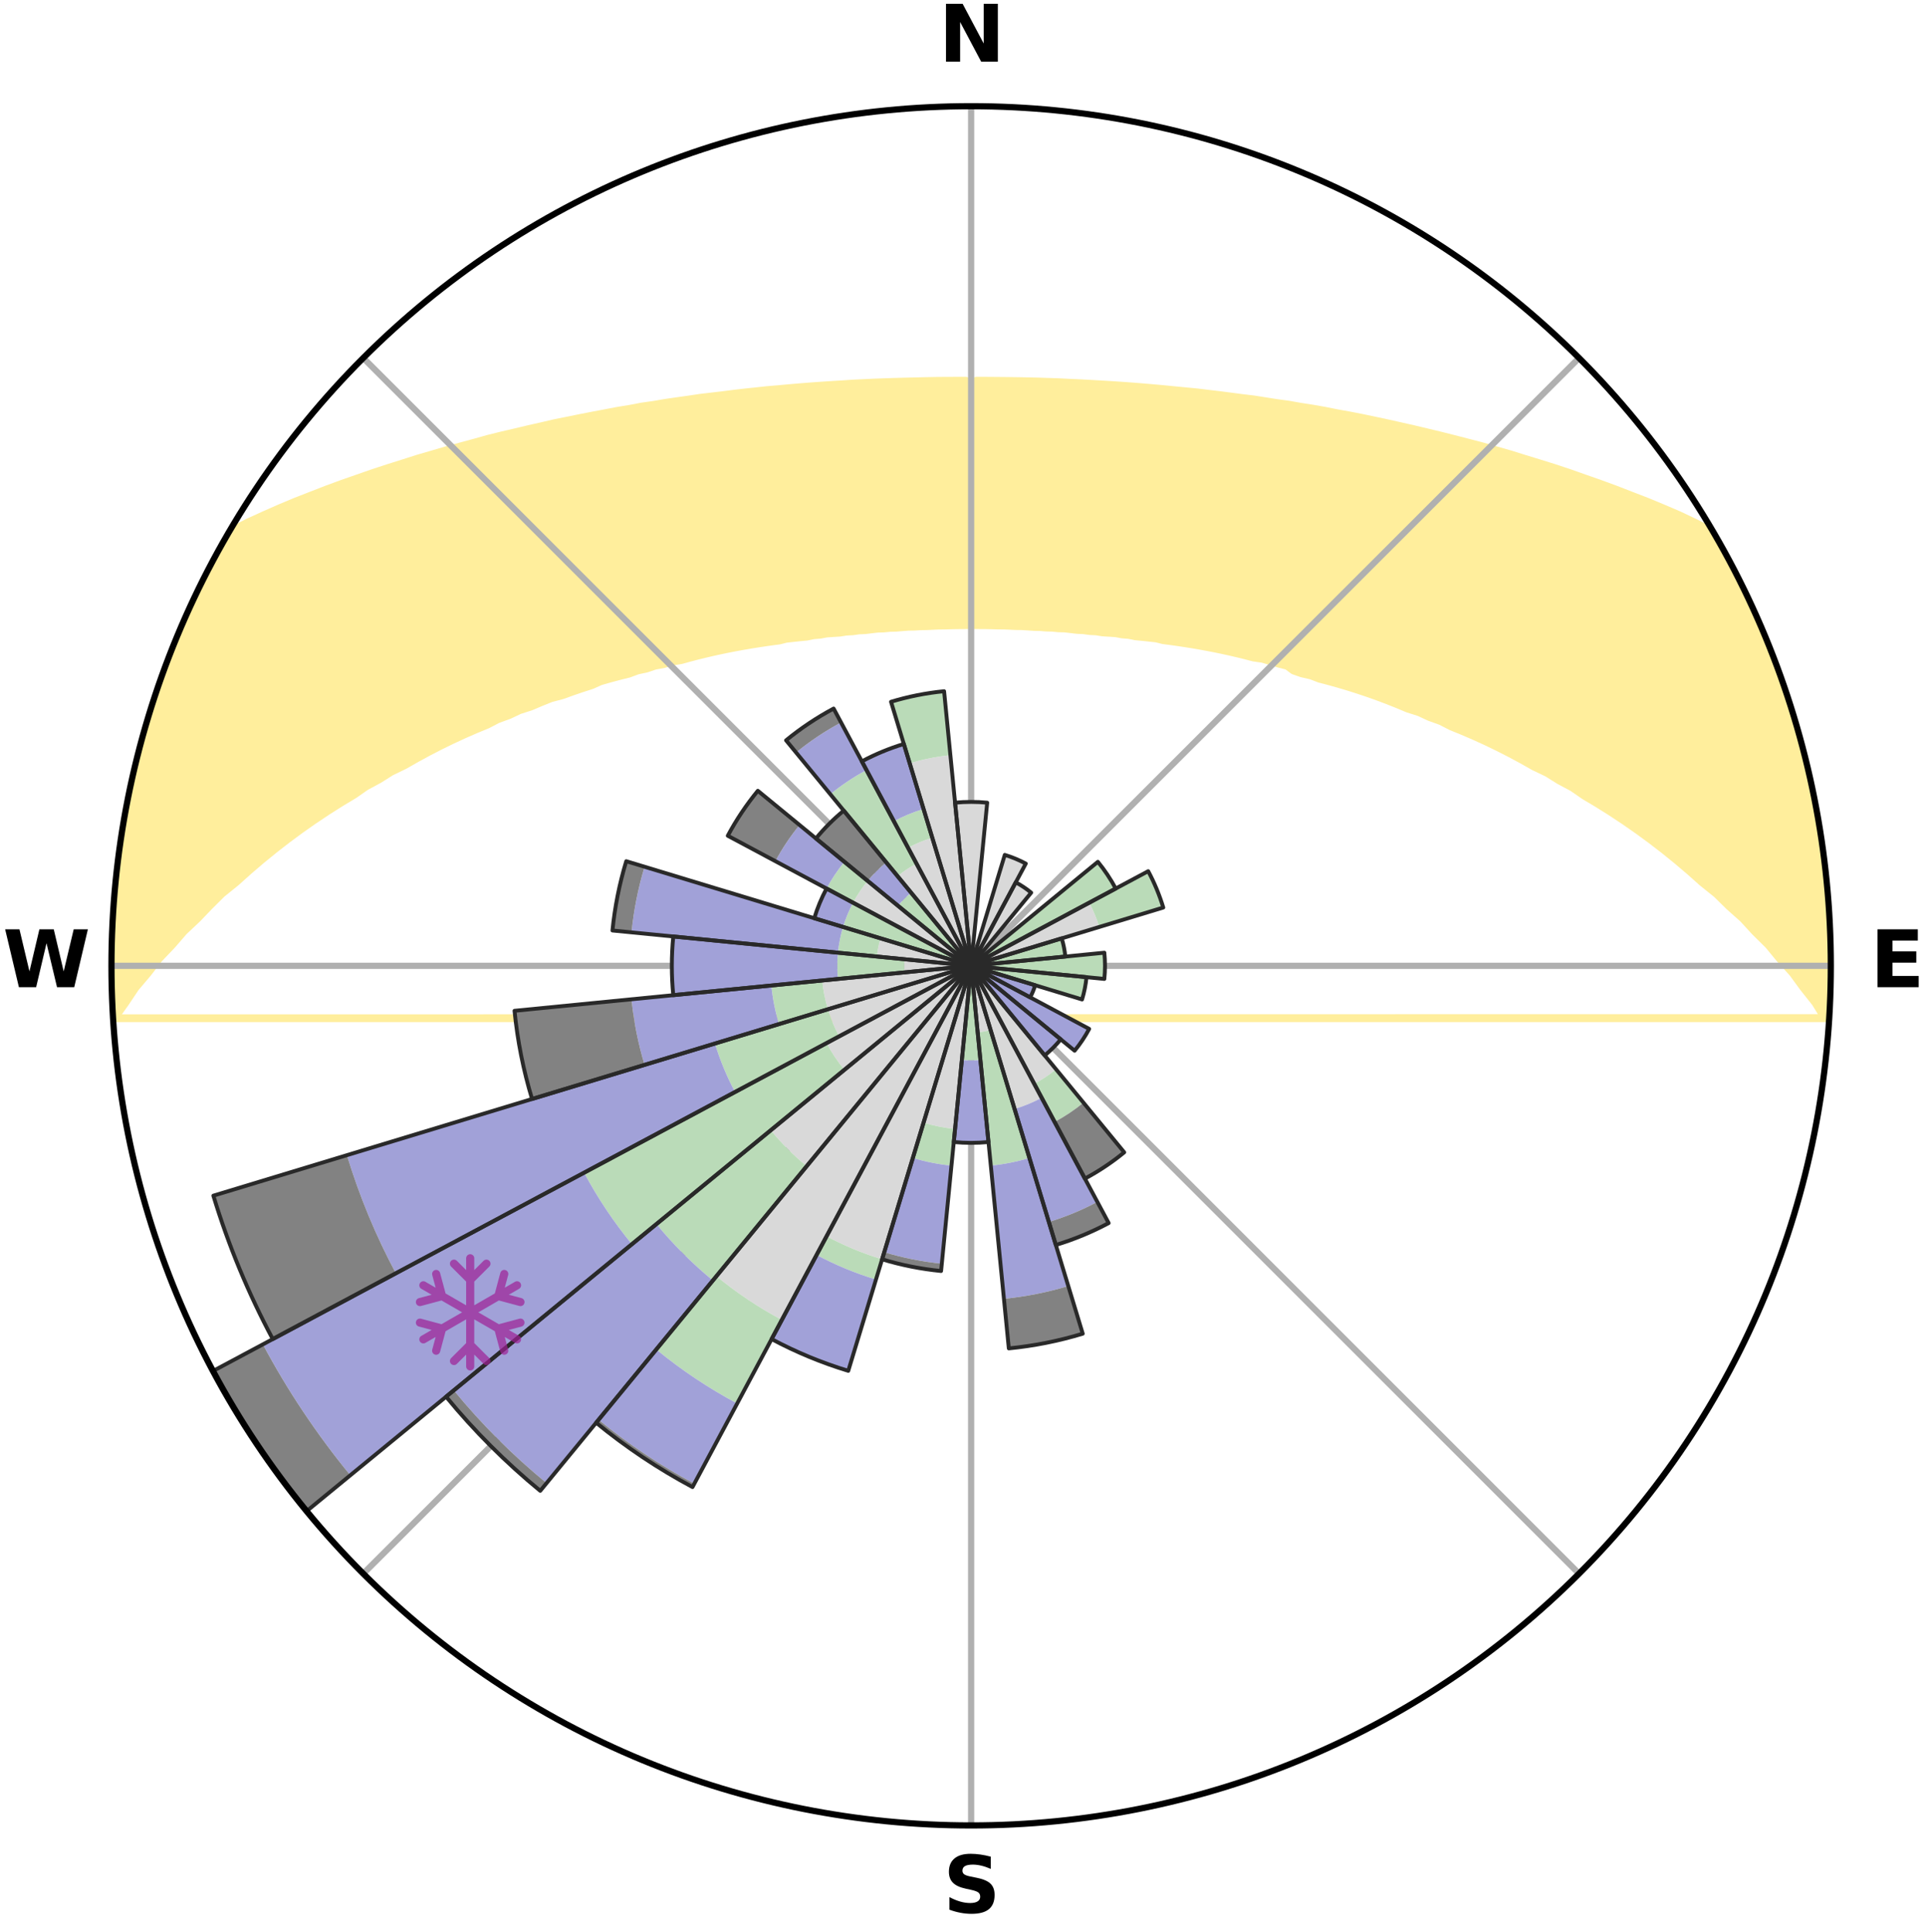 <?xml version="1.0" encoding="utf-8" standalone="no"?>
<!DOCTYPE svg PUBLIC "-//W3C//DTD SVG 1.1//EN"
  "http://www.w3.org/Graphics/SVG/1.1/DTD/svg11.dtd">
<svg xmlns:xlink="http://www.w3.org/1999/xlink" width="248.41pt" height="249.158pt" viewBox="0 0 248.41 249.158" xmlns="http://www.w3.org/2000/svg" version="1.1">
 <title>Ski Rose for Mount Baw Baw</title>
 <defs>
  <style type="text/css">*{stroke-linejoin: round; stroke-linecap: butt}</style>
 </defs>
 <g id="figure_1">
  <g id="patch_1">
   <path d="M 0 249.158 
L 248.41 249.158 
L 248.41 0 
L 0 0 
z
" style="fill: #ffffff"/>
  </g>
  <g id="axes_1">
   <g id="patch_2">
    <path d="M 236.135 124.579 
C 236.135 110.018 233.267 95.599 227.695 82.147 
C 222.122 68.695 213.955 56.471 203.659 46.175 
C 193.363 35.879 181.139 27.711 167.687 22.139 
C 154.235 16.567 139.815 13.699 125.255 13.699 
C 110.694 13.699 96.275 16.567 82.823 22.139 
C 69.371 27.711 57.147 35.879 46.851 46.175 
C 36.555 56.471 28.387 68.695 22.815 82.147 
C 17.243 95.599 14.375 110.018 14.375 124.579 
C 14.375 139.14 17.243 153.559 22.815 167.011 
C 28.387 180.463 36.555 192.687 46.851 202.983 
C 57.147 213.279 69.371 221.447 82.823 227.019 
C 96.275 232.591 110.694 235.459 125.255 235.459 
C 139.815 235.459 154.235 232.591 167.687 227.019 
C 181.139 221.447 193.363 213.279 203.659 202.983 
C 213.955 192.687 222.122 180.463 227.695 167.011 
C 233.267 153.559 236.135 139.14 236.135 124.579 
M 125.255 124.579 
C 125.255 124.579 125.255 124.579 125.255 124.579 
C 125.255 124.579 125.255 124.579 125.255 124.579 
C 125.255 124.579 125.255 124.579 125.255 124.579 
C 125.255 124.579 125.255 124.579 125.255 124.579 
C 125.255 124.579 125.255 124.579 125.255 124.579 
C 125.255 124.579 125.255 124.579 125.255 124.579 
C 125.255 124.579 125.255 124.579 125.255 124.579 
C 125.255 124.579 125.255 124.579 125.255 124.579 
C 125.255 124.579 125.255 124.579 125.255 124.579 
C 125.255 124.579 125.255 124.579 125.255 124.579 
C 125.255 124.579 125.255 124.579 125.255 124.579 
C 125.255 124.579 125.255 124.579 125.255 124.579 
C 125.255 124.579 125.255 124.579 125.255 124.579 
C 125.255 124.579 125.255 124.579 125.255 124.579 
C 125.255 124.579 125.255 124.579 125.255 124.579 
C 125.255 124.579 125.255 124.579 125.255 124.579 
z
" style="fill: #ffffff"/>
   </g>
   <g id="PolyCollection_1">
    <defs>
     <path id="m2cc494b78d" d="M 125.913 -200.049 
L 125.638 -168.52 
L 126.405 -168.513 
L 127.173 -168.509 
L 127.941 -168.493 
L 128.709 -168.471 
L 129.481 -168.465 
L 130.251 -168.434 
L 131.024 -168.396 
L 131.802 -168.387 
L 132.578 -168.339 
L 133.355 -168.285 
L 134.144 -168.27 
L 134.927 -168.205 
L 135.724 -168.187 
L 136.513 -168.11 
L 137.321 -168.088 
L 138.116 -167.998 
L 138.914 -167.901 
L 139.739 -167.866 
L 140.544 -167.754 
L 141.381 -167.711 
L 142.195 -167.583 
L 143.046 -167.53 
L 143.906 -167.473 
L 144.733 -167.32 
L 145.608 -167.25 
L 146.444 -167.077 
L 147.333 -166.991 
L 148.232 -166.898 
L 149.141 -166.798 
L 149.997 -166.583 
L 150.921 -166.462 
L 151.854 -166.332 
L 152.797 -166.191 
L 153.749 -166.039 
L 154.711 -165.875 
L 155.682 -165.698 
L 156.661 -165.509 
L 157.65 -165.305 
L 158.647 -165.087 
L 159.652 -164.853 
L 160.665 -164.603 
L 161.686 -164.337 
L 162.829 -164.174 
L 163.868 -163.872 
L 164.914 -163.552 
L 166.023 -163.267 
L 166.824 -162.67 
L 167.887 -162.297 
L 169.095 -162.022 
L 170.172 -161.606 
L 171.4 -161.285 
L 172.64 -160.939 
L 173.89 -160.567 
L 175.149 -160.168 
L 176.418 -159.743 
L 177.695 -159.288 
L 178.979 -158.805 
L 180.269 -158.292 
L 181.565 -157.748 
L 183.049 -157.277 
L 184.356 -156.668 
L 185.856 -156.126 
L 187.171 -155.449 
L 188.684 -154.833 
L 190.202 -154.177 
L 191.725 -153.481 
L 193.251 -152.744 
L 194.778 -151.965 
L 196.306 -151.144 
L 197.833 -150.28 
L 199.576 -149.447 
L 201.099 -148.493 
L 202.84 -147.561 
L 204.353 -146.515 
L 206.085 -145.483 
L 207.811 -144.399 
L 209.529 -143.262 
L 211.238 -142.072 
L 212.935 -140.83 
L 214.619 -139.533 
L 216.287 -138.184 
L 217.939 -136.781 
L 219.571 -135.325 
L 221.422 -133.839 
L 223.01 -132.273 
L 224.813 -130.668 
L 226.348 -128.993 
L 228.091 -127.272 
L 229.559 -125.489 
L 231.223 -123.654 
L 232.6 -121.768 
L 234.14 -119.825 
L 235.359 -117.845 
L 14.753 -117.82 
L 16.171 -119.816 
L 17.47 -121.757 
L 19.073 -123.652 
L 20.494 -125.493 
L 22.196 -127.278 
L 23.696 -129.013 
L 25.467 -130.682 
L 27.027 -132.31 
L 28.613 -133.885 
L 30.462 -135.379 
L 32.092 -136.844 
L 33.742 -138.256 
L 35.41 -139.614 
L 37.092 -140.919 
L 38.789 -142.171 
L 40.497 -143.37 
L 42.214 -144.515 
L 43.94 -145.608 
L 45.672 -146.649 
L 47.185 -147.704 
L 48.926 -148.645 
L 50.45 -149.608 
L 52.193 -150.452 
L 53.721 -151.324 
L 55.251 -152.155 
L 56.78 -152.942 
L 58.307 -153.689 
L 59.832 -154.394 
L 61.352 -155.059 
L 62.867 -155.685 
L 64.184 -156.371 
L 65.687 -156.922 
L 66.997 -157.54 
L 68.484 -158.02 
L 69.783 -158.572 
L 71.077 -159.094 
L 72.533 -159.475 
L 73.81 -159.936 
L 75.079 -160.369 
L 76.339 -160.775 
L 77.438 -161.27 
L 78.682 -161.625 
L 79.916 -161.954 
L 81.137 -162.259 
L 82.211 -162.661 
L 83.412 -162.921 
L 84.472 -163.281 
L 85.649 -163.5 
L 86.693 -163.82 
L 87.845 -164.001 
L 88.871 -164.285 
L 89.89 -164.552 
L 90.902 -164.802 
L 91.905 -165.036 
L 92.9 -165.255 
L 93.887 -165.459 
L 94.865 -165.649 
L 95.833 -165.826 
L 96.793 -165.991 
L 97.744 -166.144 
L 98.685 -166.285 
L 99.617 -166.417 
L 100.539 -166.538 
L 101.393 -166.754 
L 102.3 -166.856 
L 103.198 -166.95 
L 104.086 -167.037 
L 104.921 -167.21 
L 105.794 -167.282 
L 106.62 -167.436 
L 107.479 -167.495 
L 108.328 -167.549 
L 109.141 -167.678 
L 109.977 -167.723 
L 110.781 -167.836 
L 111.605 -167.872 
L 112.402 -167.971 
L 113.196 -168.062 
L 114.003 -168.086 
L 114.791 -168.164 
L 115.588 -168.185 
L 116.37 -168.251 
L 117.15 -168.31 
L 117.935 -168.324 
L 118.71 -168.372 
L 119.488 -168.384 
L 120.259 -168.423 
L 121.03 -168.456 
L 121.801 -168.464 
L 122.569 -168.488 
L 123.337 -168.505 
L 124.104 -168.511 
L 124.871 -168.52 
L 124.596 -200.047 
L 124.596 -200.047 
L 123.279 -200.047 
L 121.96 -200.043 
L 120.64 -200.032 
L 119.319 -200.005 
L 117.995 -199.972 
L 116.668 -199.941 
L 115.338 -199.905 
L 114.004 -199.861 
L 112.665 -199.811 
L 111.323 -199.747 
L 109.975 -199.682 
L 108.625 -199.591 
L 107.266 -199.509 
L 105.9 -199.419 
L 104.527 -199.32 
L 103.148 -199.211 
L 101.761 -199.092 
L 100.366 -198.963 
L 98.956 -198.845 
L 97.545 -198.693 
L 96.119 -198.545 
L 94.686 -198.378 
L 93.247 -198.192 
L 91.786 -198.021 
L 90.308 -197.848 
L 88.834 -197.627 
L 87.338 -197.417 
L 85.825 -197.199 
L 84.316 -196.939 
L 82.761 -196.72 
L 81.227 -196.425 
L 79.647 -196.169 
L 78.07 -195.868 
L 76.468 -195.565 
L 74.846 -195.25 
L 73.209 -194.915 
L 71.54 -194.582 
L 69.881 -194.194 
L 68.184 -193.812 
L 66.473 -193.404 
L 64.722 -192.999 
L 62.96 -192.562 
L 61.209 -192.069 
L 59.41 -191.583 
L 57.576 -191.087 
L 55.74 -190.547 
L 53.861 -189.999 
L 51.988 -189.4 
L 50.067 -188.795 
L 48.127 -188.159 
L 46.18 -187.478 
L 44.187 -186.785 
L 42.184 -186.048 
L 40.174 -185.267 
L 38.121 -184.465 
L 36.072 -183.608 
L 34.02 -182.702 
L 31.949 -181.757 
L 29.935 -180.727 
L 28.753 -179.177 
L 27.819 -177.482 
L 26.93 -175.764 
L 26.03 -174.051 
L 25.268 -172.27 
L 24.377 -170.552 
L 23.598 -168.781 
L 22.929 -166.964 
L 22.118 -165.206 
L 21.523 -163.363 
L 20.806 -161.566 
L 20.119 -159.757 
L 19.626 -157.884 
L 18.973 -156.061 
L 18.409 -154.21 
L 18.013 -152.314 
L 17.452 -150.46 
L 17.154 -148.545 
L 16.688 -146.667 
L 16.254 -144.781 
L 16.024 -142.858 
L 15.655 -140.959 
L 15.352 -139.048 
L 15.223 -137.116 
L 14.953 -135.2 
L 14.718 -133.279 
L 14.725 -131.339 
L 14.558 -129.412 
L 14.426 -127.481 
L 14.539 -125.545 
L 14.479 -123.612 
L 14.455 -121.678 
L 14.495 -119.743 
L 14.753 -117.82 
L 235.783 -117.819 
L 235.998 -119.744 
L 236.086 -121.677 
L 236.051 -123.612 
L 236.076 -125.546 
L 236.068 -127.481 
L 236.026 -129.415 
L 235.855 -131.344 
L 235.74 -133.274 
L 235.588 -135.203 
L 235.398 -137.128 
L 235.17 -139.05 
L 234.902 -140.966 
L 234.594 -142.876 
L 234.246 -144.779 
L 233.857 -146.674 
L 233.427 -148.56 
L 233.032 -150.454 
L 232.581 -152.335 
L 232.012 -154.186 
L 231.538 -156.062 
L 230.981 -157.914 
L 230.272 -159.717 
L 229.733 -161.577 
L 229.111 -163.409 
L 228.265 -165.156 
L 227.544 -166.948 
L 226.932 -168.79 
L 226.074 -170.525 
L 225.32 -172.308 
L 224.471 -174.047 
L 223.586 -175.767 
L 222.69 -177.482 
L 221.754 -179.175 
L 220.593 -180.737 
L 218.565 -181.76 
L 216.527 -182.726 
L 214.45 -183.616 
L 212.393 -184.468 
L 210.332 -185.264 
L 208.32 -186.044 
L 206.317 -186.78 
L 204.325 -187.475 
L 202.386 -188.161 
L 200.453 -188.804 
L 198.527 -189.405 
L 196.631 -189.984 
L 194.787 -190.562 
L 192.936 -191.089 
L 191.123 -191.607 
L 189.309 -192.078 
L 187.527 -192.537 
L 185.772 -192.982 
L 184.033 -193.399 
L 182.322 -193.807 
L 180.625 -194.189 
L 178.955 -194.563 
L 177.301 -194.915 
L 175.67 -195.259 
L 174.049 -195.575 
L 172.437 -195.864 
L 170.868 -196.177 
L 169.299 -196.453 
L 167.735 -196.696 
L 166.21 -196.967 
L 164.671 -197.175 
L 163.17 -197.413 
L 161.684 -197.645 
L 160.191 -197.824 
L 158.722 -198.017 
L 157.269 -198.206 
L 155.822 -198.374 
L 154.393 -198.551 
L 152.963 -198.687 
L 151.546 -198.823 
L 150.143 -198.963 
L 148.748 -199.089 
L 147.361 -199.208 
L 145.982 -199.317 
L 144.609 -199.417 
L 143.243 -199.507 
L 141.884 -199.589 
L 140.531 -199.663 
L 139.185 -199.737 
L 137.842 -199.795 
L 136.506 -199.864 
L 135.172 -199.907 
L 133.843 -199.952 
L 132.515 -199.982 
L 131.191 -200.006 
L 129.869 -200.024 
L 128.549 -200.036 
L 127.231 -200.047 
L 125.913 -200.049 
z
" style="stroke: #ffee9c"/>
    </defs>
    <g clip-path="url(#p1c32f9df2e)">
     <use xlink:href="#m2cc494b78d" x="0" y="249.158" style="fill: #ffee9c; stroke: #ffee9c"/>
    </g>
   </g>
   <g id="matplotlib.axis_1">
    <g id="xtick_1">
     <g id="line2d_1">
      <path d="M 125.255 124.579 
L 125.255 13.699 
" clip-path="url(#p1c32f9df2e)" style="fill: none; stroke: #b0b0b0; stroke-width: 0.8; stroke-linecap: square"/>
     </g>
     <g id="text_1">
      <!-- N -->
      <g transform="translate(121.07 7.958) scale(0.1 -0.1)">
       <defs>
        <path id="DejaVuSans-Bold-4e" d="M 588 4666 
L 1931 4666 
L 3628 1466 
L 3628 4666 
L 4769 4666 
L 4769 0 
L 3425 0 
L 1728 3200 
L 1728 0 
L 588 0 
L 588 4666 
z
" transform="scale(0.016)"/>
       </defs>
       <use xlink:href="#DejaVuSans-Bold-4e"/>
      </g>
     </g>
    </g>
    <g id="xtick_2">
     <g id="line2d_2">
      <path d="M 125.255 124.579 
L 203.659 46.175 
" clip-path="url(#p1c32f9df2e)" style="fill: none; stroke: #b0b0b0; stroke-width: 0.8; stroke-linecap: square"/>
     </g>
    </g>
    <g id="xtick_3">
     <g id="line2d_3">
      <path d="M 125.255 124.579 
L 236.135 124.579 
" clip-path="url(#p1c32f9df2e)" style="fill: none; stroke: #b0b0b0; stroke-width: 0.8; stroke-linecap: square"/>
     </g>
     <g id="text_2">
      <!-- E -->
      <g transform="translate(241.219 127.338) scale(0.1 -0.1)">
       <defs>
        <path id="DejaVuSans-Bold-45" d="M 588 4666 
L 3834 4666 
L 3834 3756 
L 1791 3756 
L 1791 2888 
L 3713 2888 
L 3713 1978 
L 1791 1978 
L 1791 909 
L 3903 909 
L 3903 0 
L 588 0 
L 588 4666 
z
" transform="scale(0.016)"/>
       </defs>
       <use xlink:href="#DejaVuSans-Bold-45"/>
      </g>
     </g>
    </g>
    <g id="xtick_4">
     <g id="line2d_4">
      <path d="M 125.255 124.579 
L 203.659 202.983 
" clip-path="url(#p1c32f9df2e)" style="fill: none; stroke: #b0b0b0; stroke-width: 0.8; stroke-linecap: square"/>
     </g>
    </g>
    <g id="xtick_5">
     <g id="line2d_5">
      <path d="M 125.255 124.579 
L 125.255 235.459 
" clip-path="url(#p1c32f9df2e)" style="fill: none; stroke: #b0b0b0; stroke-width: 0.8; stroke-linecap: square"/>
     </g>
     <g id="text_3">
      <!-- S -->
      <g transform="translate(121.654 246.718) scale(0.1 -0.1)">
       <defs>
        <path id="DejaVuSans-Bold-53" d="M 3834 4519 
L 3834 3531 
Q 3450 3703 3084 3790 
Q 2719 3878 2394 3878 
Q 1963 3878 1756 3759 
Q 1550 3641 1550 3391 
Q 1550 3203 1689 3098 
Q 1828 2994 2194 2919 
L 2706 2816 
Q 3484 2659 3812 2340 
Q 4141 2022 4141 1434 
Q 4141 663 3683 286 
Q 3225 -91 2284 -91 
Q 1841 -91 1394 -6 
Q 947 78 500 244 
L 500 1259 
Q 947 1022 1364 901 
Q 1781 781 2169 781 
Q 2563 781 2772 912 
Q 2981 1044 2981 1288 
Q 2981 1506 2839 1625 
Q 2697 1744 2272 1838 
L 1806 1941 
Q 1106 2091 782 2419 
Q 459 2747 459 3303 
Q 459 4000 909 4375 
Q 1359 4750 2203 4750 
Q 2588 4750 2994 4692 
Q 3400 4634 3834 4519 
z
" transform="scale(0.016)"/>
       </defs>
       <use xlink:href="#DejaVuSans-Bold-53"/>
      </g>
     </g>
    </g>
    <g id="xtick_6">
     <g id="line2d_6">
      <path d="M 125.255 124.579 
L 46.851 202.983 
" clip-path="url(#p1c32f9df2e)" style="fill: none; stroke: #b0b0b0; stroke-width: 0.8; stroke-linecap: square"/>
     </g>
    </g>
    <g id="xtick_7">
     <g id="line2d_7">
      <path d="M 125.255 124.579 
L 14.375 124.579 
" clip-path="url(#p1c32f9df2e)" style="fill: none; stroke: #b0b0b0; stroke-width: 0.8; stroke-linecap: square"/>
     </g>
     <g id="text_4">
      <!-- W -->
      <g transform="translate(0.36 127.338) scale(0.1 -0.1)">
       <defs>
        <path id="DejaVuSans-Bold-57" d="M 191 4666 
L 1344 4666 
L 2150 1275 
L 2950 4666 
L 4109 4666 
L 4909 1275 
L 5716 4666 
L 6859 4666 
L 5759 0 
L 4372 0 
L 3525 3547 
L 2688 0 
L 1300 0 
L 191 4666 
z
" transform="scale(0.016)"/>
       </defs>
       <use xlink:href="#DejaVuSans-Bold-57"/>
      </g>
     </g>
    </g>
    <g id="xtick_8">
     <g id="line2d_8">
      <path d="M 125.255 124.579 
L 46.851 46.175 
" clip-path="url(#p1c32f9df2e)" style="fill: none; stroke: #b0b0b0; stroke-width: 0.8; stroke-linecap: square"/>
     </g>
    </g>
   </g>
   <g id="matplotlib.axis_2"/>
   <g id="patch_3">
    <path d="M 125.255 124.579 
C 125.255 124.579 125.255 124.579 125.255 124.579 
C 125.255 124.579 125.255 124.579 125.255 124.579 
L 127.327 103.537 
C 126.639 103.469 125.947 103.435 125.255 103.435 
C 124.563 103.435 123.871 103.469 123.182 103.537 
z
" clip-path="url(#p1c32f9df2e)" style="fill: #d9d9d9"/>
   </g>
   <g id="patch_4">
    <path d="M 125.255 124.579 
C 125.255 124.579 125.255 124.579 125.255 124.579 
C 125.255 124.579 125.255 124.579 125.255 124.579 
L 125.255 124.579 
C 125.255 124.579 125.255 124.579 125.255 124.579 
C 125.255 124.579 125.255 124.579 125.255 124.579 
z
" clip-path="url(#p1c32f9df2e)" style="fill: #d9d9d9"/>
   </g>
   <g id="patch_5">
    <path d="M 125.255 124.579 
C 125.255 124.579 125.255 124.579 125.255 124.579 
C 125.255 124.579 125.255 124.579 125.255 124.579 
L 132.303 111.393 
C 131.871 111.163 131.428 110.953 130.976 110.766 
C 130.524 110.579 130.063 110.414 129.595 110.272 
z
" clip-path="url(#p1c32f9df2e)" style="fill: #d9d9d9"/>
   </g>
   <g id="patch_6">
    <path d="M 125.255 124.579 
C 125.255 124.579 125.255 124.579 125.255 124.579 
C 125.255 124.579 125.255 124.579 125.255 124.579 
L 132.999 115.143 
C 132.69 114.889 132.369 114.651 132.037 114.429 
C 131.705 114.207 131.362 114.001 131.009 113.813 
z
" clip-path="url(#p1c32f9df2e)" style="fill: #d9d9d9"/>
   </g>
   <g id="patch_7">
    <path d="M 125.255 124.579 
C 125.255 124.579 125.255 124.579 125.255 124.579 
C 125.255 124.579 125.255 124.579 125.255 124.579 
L 125.255 124.579 
C 125.255 124.579 125.255 124.579 125.255 124.579 
C 125.255 124.579 125.255 124.579 125.255 124.579 
z
" clip-path="url(#p1c32f9df2e)" style="fill: #d9d9d9"/>
   </g>
   <g id="patch_8">
    <path d="M 125.255 124.579 
C 125.255 124.579 125.255 124.579 125.255 124.579 
C 125.255 124.579 125.255 124.579 125.255 124.579 
L 125.255 124.579 
C 125.255 124.579 125.255 124.579 125.255 124.579 
C 125.255 124.579 125.255 124.579 125.255 124.579 
z
" clip-path="url(#p1c32f9df2e)" style="fill: #d9d9d9"/>
   </g>
   <g id="patch_9">
    <path d="M 125.255 124.579 
C 125.255 124.579 125.255 124.579 125.255 124.579 
C 125.255 124.579 125.255 124.579 125.255 124.579 
L 141.775 119.568 
C 141.611 119.027 141.421 118.494 141.205 117.972 
C 140.988 117.45 140.747 116.939 140.48 116.441 
z
" clip-path="url(#p1c32f9df2e)" style="fill: #d9d9d9"/>
   </g>
   <g id="patch_10">
    <path d="M 125.255 124.579 
C 125.255 124.579 125.255 124.579 125.255 124.579 
C 125.255 124.579 125.255 124.579 125.255 124.579 
L 125.255 124.579 
C 125.255 124.579 125.255 124.579 125.255 124.579 
C 125.255 124.579 125.255 124.579 125.255 124.579 
z
" clip-path="url(#p1c32f9df2e)" style="fill: #d9d9d9"/>
   </g>
   <g id="patch_11">
    <path d="M 125.255 124.579 
C 125.255 124.579 125.255 124.579 125.255 124.579 
C 125.255 124.579 125.255 124.579 125.255 124.579 
L 125.255 124.579 
C 125.255 124.579 125.255 124.579 125.255 124.579 
C 125.255 124.579 125.255 124.579 125.255 124.579 
z
" clip-path="url(#p1c32f9df2e)" style="fill: #d9d9d9"/>
   </g>
   <g id="patch_12">
    <path d="M 125.255 124.579 
C 125.255 124.579 125.255 124.579 125.255 124.579 
C 125.255 124.579 125.255 124.579 125.255 124.579 
L 125.255 124.579 
C 125.255 124.579 125.255 124.579 125.255 124.579 
C 125.255 124.579 125.255 124.579 125.255 124.579 
z
" clip-path="url(#p1c32f9df2e)" style="fill: #d9d9d9"/>
   </g>
   <g id="patch_13">
    <path d="M 125.255 124.579 
C 125.255 124.579 125.255 124.579 125.255 124.579 
C 125.255 124.579 125.255 124.579 125.255 124.579 
L 125.255 124.579 
C 125.255 124.579 125.255 124.579 125.255 124.579 
C 125.255 124.579 125.255 124.579 125.255 124.579 
z
" clip-path="url(#p1c32f9df2e)" style="fill: #d9d9d9"/>
   </g>
   <g id="patch_14">
    <path d="M 125.255 124.579 
C 125.255 124.579 125.255 124.579 125.255 124.579 
C 125.255 124.579 125.255 124.579 125.255 124.579 
L 125.255 124.579 
C 125.255 124.579 125.255 124.579 125.255 124.579 
C 125.255 124.579 125.255 124.579 125.255 124.579 
z
" clip-path="url(#p1c32f9df2e)" style="fill: #d9d9d9"/>
   </g>
   <g id="patch_15">
    <path d="M 125.255 124.579 
C 125.255 124.579 125.255 124.579 125.255 124.579 
C 125.255 124.579 125.255 124.579 125.255 124.579 
L 125.255 124.579 
C 125.255 124.579 125.255 124.579 125.255 124.579 
C 125.255 124.579 125.255 124.579 125.255 124.579 
z
" clip-path="url(#p1c32f9df2e)" style="fill: #d9d9d9"/>
   </g>
   <g id="patch_16">
    <path d="M 125.255 124.579 
C 125.255 124.579 125.255 124.579 125.255 124.579 
C 125.255 124.579 125.255 124.579 125.255 124.579 
L 133.393 139.805 
C 133.891 139.538 134.376 139.247 134.846 138.934 
C 135.316 138.62 135.77 138.283 136.207 137.924 
z
" clip-path="url(#p1c32f9df2e)" style="fill: #d9d9d9"/>
   </g>
   <g id="patch_17">
    <path d="M 125.255 124.579 
C 125.255 124.579 125.255 124.579 125.255 124.579 
C 125.255 124.579 125.255 124.579 125.255 124.579 
L 130.858 143.05 
C 131.462 142.866 132.058 142.653 132.641 142.412 
C 133.225 142.17 133.796 141.899 134.354 141.602 
z
" clip-path="url(#p1c32f9df2e)" style="fill: #d9d9d9"/>
   </g>
   <g id="patch_18">
    <path d="M 125.255 124.579 
C 125.255 124.579 125.255 124.579 125.255 124.579 
C 125.255 124.579 125.255 124.579 125.255 124.579 
L 126.101 133.169 
C 126.382 133.142 126.662 133.1 126.939 133.045 
C 127.216 132.99 127.49 132.921 127.761 132.839 
z
" clip-path="url(#p1c32f9df2e)" style="fill: #d9d9d9"/>
   </g>
   <g id="patch_19">
    <path d="M 125.255 124.579 
C 125.255 124.579 125.255 124.579 125.255 124.579 
C 125.255 124.579 125.255 124.579 125.255 124.579 
L 125.255 124.579 
C 125.255 124.579 125.255 124.579 125.255 124.579 
C 125.255 124.579 125.255 124.579 125.255 124.579 
z
" clip-path="url(#p1c32f9df2e)" style="fill: #d9d9d9"/>
   </g>
   <g id="patch_20">
    <path d="M 125.255 124.579 
C 125.255 124.579 125.255 124.579 125.255 124.579 
C 125.255 124.579 125.255 124.579 125.255 124.579 
L 119.117 144.813 
C 119.779 145.013 120.451 145.182 121.13 145.317 
C 121.809 145.452 122.494 145.553 123.182 145.621 
z
" clip-path="url(#p1c32f9df2e)" style="fill: #d9d9d9"/>
   </g>
   <g id="patch_21">
    <path d="M 125.255 124.579 
C 125.255 124.579 125.255 124.579 125.255 124.579 
C 125.255 124.579 125.255 124.579 125.255 124.579 
L 106.608 159.465 
C 107.75 160.075 108.921 160.629 110.117 161.125 
C 111.313 161.62 112.533 162.057 113.772 162.433 
z
" clip-path="url(#p1c32f9df2e)" style="fill: #d9d9d9"/>
   </g>
   <g id="patch_22">
    <path d="M 125.255 124.579 
C 125.255 124.579 125.255 124.579 125.255 124.579 
C 125.255 124.579 125.255 124.579 125.255 124.579 
L 92.398 164.615 
C 93.709 165.69 95.071 166.701 96.481 167.643 
C 97.89 168.584 99.345 169.456 100.84 170.256 
z
" clip-path="url(#p1c32f9df2e)" style="fill: #d9d9d9"/>
   </g>
   <g id="patch_23">
    <path d="M 125.255 124.579 
C 125.255 124.579 125.255 124.579 125.255 124.579 
C 125.255 124.579 125.255 124.579 125.255 124.579 
L 99.412 145.788 
C 100.106 146.634 100.841 147.445 101.615 148.219 
C 102.389 148.993 103.2 149.728 104.046 150.422 
z
" clip-path="url(#p1c32f9df2e)" style="fill: #d9d9d9"/>
   </g>
   <g id="patch_24">
    <path d="M 125.255 124.579 
C 125.255 124.579 125.255 124.579 125.255 124.579 
C 125.255 124.579 125.255 124.579 125.255 124.579 
L 106.608 134.546 
C 106.934 135.157 107.29 135.751 107.674 136.326 
C 108.059 136.901 108.471 137.458 108.91 137.993 
z
" clip-path="url(#p1c32f9df2e)" style="fill: #d9d9d9"/>
   </g>
   <g id="patch_25">
    <path d="M 125.255 124.579 
C 125.255 124.579 125.255 124.579 125.255 124.579 
C 125.255 124.579 125.255 124.579 125.255 124.579 
L 106.784 130.182 
C 106.968 130.787 107.181 131.382 107.422 131.966 
C 107.664 132.549 107.934 133.121 108.232 133.678 
z
" clip-path="url(#p1c32f9df2e)" style="fill: #d9d9d9"/>
   </g>
   <g id="patch_26">
    <path d="M 125.255 124.579 
C 125.255 124.579 125.255 124.579 125.255 124.579 
C 125.255 124.579 125.255 124.579 125.255 124.579 
L 106.046 126.471 
C 106.108 127.1 106.201 127.725 106.324 128.345 
C 106.447 128.964 106.601 129.577 106.784 130.182 
z
" clip-path="url(#p1c32f9df2e)" style="fill: #d9d9d9"/>
   </g>
   <g id="patch_27">
    <path d="M 125.255 124.579 
C 125.255 124.579 125.255 124.579 125.255 124.579 
C 125.255 124.579 125.255 124.579 125.255 124.579 
L 116.664 123.733 
C 116.637 124.014 116.623 124.297 116.623 124.579 
C 116.623 124.862 116.637 125.144 116.664 125.425 
z
" clip-path="url(#p1c32f9df2e)" style="fill: #d9d9d9"/>
   </g>
   <g id="patch_28">
    <path d="M 125.255 124.579 
C 125.255 124.579 125.255 124.579 125.255 124.579 
C 125.255 124.579 125.255 124.579 125.255 124.579 
L 113.573 121.035 
C 113.457 121.418 113.36 121.806 113.282 122.198 
C 113.204 122.589 113.145 122.985 113.106 123.383 
z
" clip-path="url(#p1c32f9df2e)" style="fill: #d9d9d9"/>
   </g>
   <g id="patch_29">
    <path d="M 125.255 124.579 
C 125.255 124.579 125.255 124.579 125.255 124.579 
C 125.255 124.579 125.255 124.579 125.255 124.579 
L 125.255 124.579 
C 125.255 124.579 125.255 124.579 125.255 124.579 
C 125.255 124.579 125.255 124.579 125.255 124.579 
z
" clip-path="url(#p1c32f9df2e)" style="fill: #d9d9d9"/>
   </g>
   <g id="patch_30">
    <path d="M 125.255 124.579 
C 125.255 124.579 125.255 124.579 125.255 124.579 
C 125.255 124.579 125.255 124.579 125.255 124.579 
L 111.91 113.627 
C 111.551 114.064 111.214 114.518 110.9 114.988 
C 110.586 115.458 110.296 115.943 110.029 116.441 
z
" clip-path="url(#p1c32f9df2e)" style="fill: #d9d9d9"/>
   </g>
   <g id="patch_31">
    <path d="M 125.255 124.579 
C 125.255 124.579 125.255 124.579 125.255 124.579 
C 125.255 124.579 125.255 124.579 125.255 124.579 
L 125.255 124.579 
C 125.255 124.579 125.255 124.579 125.255 124.579 
C 125.255 124.579 125.255 124.579 125.255 124.579 
z
" clip-path="url(#p1c32f9df2e)" style="fill: #d9d9d9"/>
   </g>
   <g id="patch_32">
    <path d="M 125.255 124.579 
C 125.255 124.579 125.255 124.579 125.255 124.579 
C 125.255 124.579 125.255 124.579 125.255 124.579 
L 118.207 111.393 
C 117.775 111.624 117.355 111.876 116.948 112.148 
C 116.542 112.42 116.148 112.711 115.77 113.022 
z
" clip-path="url(#p1c32f9df2e)" style="fill: #d9d9d9"/>
   </g>
   <g id="patch_33">
    <path d="M 125.255 124.579 
C 125.255 124.579 125.255 124.579 125.255 124.579 
C 125.255 124.579 125.255 124.579 125.255 124.579 
L 120.243 108.058 
C 119.703 108.222 119.17 108.413 118.648 108.629 
C 118.126 108.845 117.615 109.087 117.117 109.354 
z
" clip-path="url(#p1c32f9df2e)" style="fill: #d9d9d9"/>
   </g>
   <g id="patch_34">
    <path d="M 125.255 124.579 
C 125.255 124.579 125.255 124.579 125.255 124.579 
C 125.255 124.579 125.255 124.579 125.255 124.579 
L 122.579 97.414 
C 121.69 97.501 120.806 97.632 119.93 97.807 
C 119.053 97.981 118.186 98.198 117.331 98.458 
z
" clip-path="url(#p1c32f9df2e)" style="fill: #d9d9d9"/>
   </g>
   <g id="patch_35">
    <path d="M 123.182 103.537 
C 123.871 103.469 124.563 103.435 125.255 103.435 
C 125.947 103.435 126.639 103.469 127.327 103.537 
L 127.327 103.537 
C 126.639 103.469 125.947 103.435 125.255 103.435 
C 124.563 103.435 123.871 103.469 123.182 103.537 
z
" clip-path="url(#p1c32f9df2e)" style="fill: #badbb8"/>
   </g>
   <g id="patch_36">
    <path d="M 125.255 124.579 
C 125.255 124.579 125.255 124.579 125.255 124.579 
C 125.255 124.579 125.255 124.579 125.255 124.579 
L 125.255 124.579 
C 125.255 124.579 125.255 124.579 125.255 124.579 
C 125.255 124.579 125.255 124.579 125.255 124.579 
z
" clip-path="url(#p1c32f9df2e)" style="fill: #badbb8"/>
   </g>
   <g id="patch_37">
    <path d="M 129.595 110.272 
C 130.063 110.414 130.524 110.579 130.976 110.766 
C 131.428 110.953 131.871 111.163 132.303 111.393 
L 132.303 111.393 
C 131.871 111.163 131.428 110.953 130.976 110.766 
C 130.524 110.579 130.063 110.414 129.595 110.272 
z
" clip-path="url(#p1c32f9df2e)" style="fill: #badbb8"/>
   </g>
   <g id="patch_38">
    <path d="M 131.009 113.813 
C 131.362 114.001 131.705 114.207 132.037 114.429 
C 132.369 114.651 132.69 114.889 132.999 115.143 
L 132.999 115.143 
C 132.69 114.889 132.369 114.651 132.037 114.429 
C 131.705 114.207 131.362 114.001 131.009 113.813 
z
" clip-path="url(#p1c32f9df2e)" style="fill: #badbb8"/>
   </g>
   <g id="patch_39">
    <path d="M 125.255 124.579 
C 125.255 124.579 125.255 124.579 125.255 124.579 
C 125.255 124.579 125.255 124.579 125.255 124.579 
L 125.255 124.579 
C 125.255 124.579 125.255 124.579 125.255 124.579 
C 125.255 124.579 125.255 124.579 125.255 124.579 
z
" clip-path="url(#p1c32f9df2e)" style="fill: #badbb8"/>
   </g>
   <g id="patch_40">
    <path d="M 125.255 124.579 
C 125.255 124.579 125.255 124.579 125.255 124.579 
C 125.255 124.579 125.255 124.579 125.255 124.579 
L 143.902 114.612 
C 143.576 114.002 143.22 113.408 142.835 112.832 
C 142.451 112.257 142.038 111.7 141.599 111.165 
z
" clip-path="url(#p1c32f9df2e)" style="fill: #badbb8"/>
   </g>
   <g id="patch_41">
    <path d="M 140.48 116.441 
C 140.747 116.939 140.988 117.45 141.205 117.972 
C 141.421 118.494 141.611 119.027 141.775 119.568 
L 150.036 117.062 
C 149.79 116.251 149.504 115.452 149.18 114.669 
C 148.855 113.886 148.493 113.119 148.093 112.372 
z
" clip-path="url(#p1c32f9df2e)" style="fill: #badbb8"/>
   </g>
   <g id="patch_42">
    <path d="M 125.255 124.579 
C 125.255 124.579 125.255 124.579 125.255 124.579 
C 125.255 124.579 125.255 124.579 125.255 124.579 
L 137.404 123.383 
C 137.364 122.985 137.306 122.589 137.228 122.198 
C 137.15 121.806 137.053 121.418 136.937 121.035 
z
" clip-path="url(#p1c32f9df2e)" style="fill: #badbb8"/>
   </g>
   <g id="patch_43">
    <path d="M 125.255 124.579 
C 125.255 124.579 125.255 124.579 125.255 124.579 
C 125.255 124.579 125.255 124.579 125.255 124.579 
L 142.436 126.271 
C 142.491 125.709 142.519 125.144 142.519 124.579 
C 142.519 124.014 142.491 123.449 142.436 122.887 
z
" clip-path="url(#p1c32f9df2e)" style="fill: #badbb8"/>
   </g>
   <g id="patch_44">
    <path d="M 125.255 124.579 
C 125.255 124.579 125.255 124.579 125.255 124.579 
C 125.255 124.579 125.255 124.579 125.255 124.579 
L 139.562 128.919 
C 139.704 128.451 139.823 127.976 139.919 127.496 
C 140.014 127.016 140.086 126.532 140.134 126.045 
z
" clip-path="url(#p1c32f9df2e)" style="fill: #badbb8"/>
   </g>
   <g id="patch_45">
    <path d="M 125.255 124.579 
C 125.255 124.579 125.255 124.579 125.255 124.579 
C 125.255 124.579 125.255 124.579 125.255 124.579 
L 125.255 124.579 
C 125.255 124.579 125.255 124.579 125.255 124.579 
C 125.255 124.579 125.255 124.579 125.255 124.579 
z
" clip-path="url(#p1c32f9df2e)" style="fill: #badbb8"/>
   </g>
   <g id="patch_46">
    <path d="M 125.255 124.579 
C 125.255 124.579 125.255 124.579 125.255 124.579 
C 125.255 124.579 125.255 124.579 125.255 124.579 
L 125.255 124.579 
C 125.255 124.579 125.255 124.579 125.255 124.579 
C 125.255 124.579 125.255 124.579 125.255 124.579 
z
" clip-path="url(#p1c32f9df2e)" style="fill: #badbb8"/>
   </g>
   <g id="patch_47">
    <path d="M 125.255 124.579 
C 125.255 124.579 125.255 124.579 125.255 124.579 
C 125.255 124.579 125.255 124.579 125.255 124.579 
L 125.255 124.579 
C 125.255 124.579 125.255 124.579 125.255 124.579 
C 125.255 124.579 125.255 124.579 125.255 124.579 
z
" clip-path="url(#p1c32f9df2e)" style="fill: #badbb8"/>
   </g>
   <g id="patch_48">
    <path d="M 136.207 137.924 
C 135.77 138.283 135.316 138.62 134.846 138.934 
C 134.376 139.247 133.891 139.538 133.393 139.805 
L 136.021 144.72 
C 136.68 144.368 137.321 143.984 137.943 143.568 
C 138.565 143.153 139.165 142.707 139.743 142.233 
z
" clip-path="url(#p1c32f9df2e)" style="fill: #badbb8"/>
   </g>
   <g id="patch_49">
    <path d="M 134.354 141.602 
C 133.796 141.899 133.225 142.17 132.641 142.412 
C 132.058 142.653 131.462 142.866 130.858 143.05 
L 130.858 143.05 
C 131.462 142.866 132.058 142.653 132.641 142.412 
C 133.225 142.17 133.796 141.899 134.354 141.602 
z
" clip-path="url(#p1c32f9df2e)" style="fill: #badbb8"/>
   </g>
   <g id="patch_50">
    <path d="M 127.761 132.839 
C 127.49 132.921 127.216 132.99 126.939 133.045 
C 126.662 133.1 126.382 133.142 126.101 133.169 
L 127.793 150.35 
C 128.637 150.267 129.476 150.143 130.307 149.977 
C 131.138 149.812 131.961 149.606 132.772 149.36 
z
" clip-path="url(#p1c32f9df2e)" style="fill: #badbb8"/>
   </g>
   <g id="patch_51">
    <path d="M 125.255 124.579 
C 125.255 124.579 125.255 124.579 125.255 124.579 
C 125.255 124.579 125.255 124.579 125.255 124.579 
L 124.058 136.728 
C 124.456 136.767 124.855 136.787 125.255 136.787 
C 125.654 136.787 126.054 136.767 126.451 136.728 
z
" clip-path="url(#p1c32f9df2e)" style="fill: #badbb8"/>
   </g>
   <g id="patch_52">
    <path d="M 123.182 145.621 
C 122.494 145.553 121.809 145.452 121.13 145.317 
C 120.451 145.182 119.779 145.013 119.117 144.813 
L 117.738 149.36 
C 118.549 149.606 119.371 149.812 120.203 149.977 
C 121.034 150.143 121.873 150.267 122.717 150.35 
z
" clip-path="url(#p1c32f9df2e)" style="fill: #badbb8"/>
   </g>
   <g id="patch_53">
    <path d="M 113.772 162.433 
C 112.533 162.057 111.313 161.62 110.117 161.125 
C 108.921 160.629 107.75 160.075 106.608 159.465 
L 105.32 161.874 
C 106.541 162.526 107.793 163.118 109.072 163.648 
C 110.351 164.178 111.655 164.644 112.979 165.046 
z
" clip-path="url(#p1c32f9df2e)" style="fill: #badbb8"/>
   </g>
   <g id="patch_54">
    <path d="M 100.84 170.256 
C 99.345 169.456 97.89 168.584 96.481 167.643 
C 95.071 166.701 93.709 165.69 92.398 164.615 
L 84.643 174.065 
C 86.263 175.394 87.947 176.643 89.689 177.807 
C 91.431 178.971 93.23 180.049 95.078 181.037 
z
" clip-path="url(#p1c32f9df2e)" style="fill: #badbb8"/>
   </g>
   <g id="patch_55">
    <path d="M 104.046 150.422 
C 103.2 149.728 102.389 148.993 101.615 148.219 
C 100.841 147.445 100.106 146.634 99.412 145.788 
L 84.667 157.889 
C 85.757 159.217 86.912 160.491 88.127 161.707 
C 89.342 162.922 90.617 164.077 91.945 165.167 
z
" clip-path="url(#p1c32f9df2e)" style="fill: #badbb8"/>
   </g>
   <g id="patch_56">
    <path d="M 108.91 137.993 
C 108.471 137.458 108.059 136.901 107.674 136.326 
C 107.29 135.751 106.934 135.157 106.608 134.546 
L 75.335 151.262 
C 76.208 152.896 77.161 154.486 78.191 156.026 
C 79.22 157.567 80.324 159.056 81.5 160.488 
z
" clip-path="url(#p1c32f9df2e)" style="fill: #badbb8"/>
   </g>
   <g id="patch_57">
    <path d="M 108.232 133.678 
C 107.934 133.121 107.664 132.549 107.422 131.966 
C 107.181 131.382 106.968 130.787 106.784 130.182 
L 92.214 134.602 
C 92.542 135.683 92.923 136.748 93.355 137.792 
C 93.788 138.836 94.271 139.859 94.804 140.855 
z
" clip-path="url(#p1c32f9df2e)" style="fill: #badbb8"/>
   </g>
   <g id="patch_58">
    <path d="M 106.784 130.182 
C 106.601 129.577 106.447 128.964 106.324 128.345 
C 106.201 127.725 106.108 127.1 106.046 126.471 
L 99.484 127.117 
C 99.567 127.961 99.691 128.8 99.856 129.631 
C 100.022 130.462 100.228 131.285 100.474 132.096 
z
" clip-path="url(#p1c32f9df2e)" style="fill: #badbb8"/>
   </g>
   <g id="patch_59">
    <path d="M 116.664 125.425 
C 116.637 125.144 116.623 124.862 116.623 124.579 
C 116.623 124.297 116.637 124.014 116.664 123.733 
L 108.074 122.887 
C 108.019 123.449 107.991 124.014 107.991 124.579 
C 107.991 125.144 108.019 125.709 108.074 126.271 
z
" clip-path="url(#p1c32f9df2e)" style="fill: #badbb8"/>
   </g>
   <g id="patch_60">
    <path d="M 113.106 123.383 
C 113.145 122.985 113.204 122.589 113.282 122.198 
C 113.36 121.806 113.457 121.418 113.573 121.035 
L 108.734 119.568 
C 108.57 120.108 108.433 120.657 108.323 121.211 
C 108.212 121.765 108.129 122.325 108.074 122.887 
z
" clip-path="url(#p1c32f9df2e)" style="fill: #badbb8"/>
   </g>
   <g id="patch_61">
    <path d="M 125.255 124.579 
C 125.255 124.579 125.255 124.579 125.255 124.579 
C 125.255 124.579 125.255 124.579 125.255 124.579 
L 110.029 116.441 
C 109.763 116.939 109.521 117.45 109.305 117.972 
C 109.089 118.494 108.898 119.027 108.734 119.568 
z
" clip-path="url(#p1c32f9df2e)" style="fill: #badbb8"/>
   </g>
   <g id="patch_62">
    <path d="M 110.029 116.441 
C 110.296 115.943 110.586 115.458 110.9 114.988 
C 111.214 114.518 111.551 114.064 111.91 113.627 
L 108.91 111.165 
C 108.471 111.7 108.059 112.257 107.674 112.832 
C 107.29 113.408 106.934 114.002 106.608 114.612 
z
" clip-path="url(#p1c32f9df2e)" style="fill: #badbb8"/>
   </g>
   <g id="patch_63">
    <path d="M 125.255 124.579 
C 125.255 124.579 125.255 124.579 125.255 124.579 
C 125.255 124.579 125.255 124.579 125.255 124.579 
L 117.51 115.143 
C 117.202 115.396 116.905 115.665 116.623 115.947 
C 116.34 116.23 116.072 116.526 115.818 116.835 
z
" clip-path="url(#p1c32f9df2e)" style="fill: #badbb8"/>
   </g>
   <g id="patch_64">
    <path d="M 115.77 113.022 
C 116.148 112.711 116.542 112.42 116.948 112.148 
C 117.355 111.876 117.775 111.624 118.207 111.393 
L 111.759 99.33 
C 110.933 99.772 110.129 100.254 109.349 100.775 
C 108.57 101.295 107.817 101.854 107.093 102.448 
z
" clip-path="url(#p1c32f9df2e)" style="fill: #badbb8"/>
   </g>
   <g id="patch_65">
    <path d="M 117.117 109.354 
C 117.615 109.087 118.126 108.845 118.648 108.629 
C 119.17 108.413 119.703 108.222 120.243 108.058 
L 119.117 104.346 
C 118.455 104.546 117.803 104.78 117.163 105.045 
C 116.524 105.309 115.898 105.605 115.288 105.932 
z
" clip-path="url(#p1c32f9df2e)" style="fill: #badbb8"/>
   </g>
   <g id="patch_66">
    <path d="M 117.331 98.458 
C 118.186 98.198 119.053 97.981 119.93 97.807 
C 120.806 97.632 121.69 97.501 122.579 97.414 
L 121.766 89.16 
C 120.607 89.274 119.454 89.445 118.311 89.672 
C 117.169 89.9 116.038 90.183 114.923 90.521 
z
" clip-path="url(#p1c32f9df2e)" style="fill: #badbb8"/>
   </g>
   <g id="patch_67">
    <path d="M 123.182 103.537 
C 123.871 103.469 124.563 103.435 125.255 103.435 
C 125.947 103.435 126.639 103.469 127.327 103.537 
L 127.327 103.537 
C 126.639 103.469 125.947 103.435 125.255 103.435 
C 124.563 103.435 123.871 103.469 123.182 103.537 
z
" clip-path="url(#p1c32f9df2e)" style="fill: #a1a1d8"/>
   </g>
   <g id="patch_68">
    <path d="M 125.255 124.579 
C 125.255 124.579 125.255 124.579 125.255 124.579 
C 125.255 124.579 125.255 124.579 125.255 124.579 
L 125.255 124.579 
C 125.255 124.579 125.255 124.579 125.255 124.579 
C 125.255 124.579 125.255 124.579 125.255 124.579 
z
" clip-path="url(#p1c32f9df2e)" style="fill: #a1a1d8"/>
   </g>
   <g id="patch_69">
    <path d="M 129.595 110.272 
C 130.063 110.414 130.524 110.579 130.976 110.766 
C 131.428 110.953 131.871 111.163 132.303 111.393 
L 132.303 111.393 
C 131.871 111.163 131.428 110.953 130.976 110.766 
C 130.524 110.579 130.063 110.414 129.595 110.272 
z
" clip-path="url(#p1c32f9df2e)" style="fill: #a1a1d8"/>
   </g>
   <g id="patch_70">
    <path d="M 131.009 113.813 
C 131.362 114.001 131.705 114.207 132.037 114.429 
C 132.369 114.651 132.69 114.889 132.999 115.143 
L 132.999 115.143 
C 132.69 114.889 132.369 114.651 132.037 114.429 
C 131.705 114.207 131.362 114.001 131.009 113.813 
z
" clip-path="url(#p1c32f9df2e)" style="fill: #a1a1d8"/>
   </g>
   <g id="patch_71">
    <path d="M 125.255 124.579 
C 125.255 124.579 125.255 124.579 125.255 124.579 
C 125.255 124.579 125.255 124.579 125.255 124.579 
L 125.255 124.579 
C 125.255 124.579 125.255 124.579 125.255 124.579 
C 125.255 124.579 125.255 124.579 125.255 124.579 
z
" clip-path="url(#p1c32f9df2e)" style="fill: #a1a1d8"/>
   </g>
   <g id="patch_72">
    <path d="M 141.599 111.165 
C 142.038 111.7 142.451 112.257 142.835 112.832 
C 143.22 113.408 143.576 114.002 143.902 114.612 
L 143.902 114.612 
C 143.576 114.002 143.22 113.408 142.835 112.832 
C 142.451 112.257 142.038 111.7 141.599 111.165 
z
" clip-path="url(#p1c32f9df2e)" style="fill: #a1a1d8"/>
   </g>
   <g id="patch_73">
    <path d="M 148.093 112.372 
C 148.493 113.119 148.855 113.886 149.18 114.669 
C 149.504 115.452 149.79 116.251 150.036 117.062 
L 150.036 117.062 
C 149.79 116.251 149.504 115.452 149.18 114.669 
C 148.855 113.886 148.493 113.119 148.093 112.372 
z
" clip-path="url(#p1c32f9df2e)" style="fill: #a1a1d8"/>
   </g>
   <g id="patch_74">
    <path d="M 136.937 121.035 
C 137.053 121.418 137.15 121.806 137.228 122.198 
C 137.306 122.589 137.364 122.985 137.404 123.383 
L 137.404 123.383 
C 137.364 122.985 137.306 122.589 137.228 122.198 
C 137.15 121.806 137.053 121.418 136.937 121.035 
z
" clip-path="url(#p1c32f9df2e)" style="fill: #a1a1d8"/>
   </g>
   <g id="patch_75">
    <path d="M 142.436 122.887 
C 142.491 123.449 142.519 124.014 142.519 124.579 
C 142.519 125.144 142.491 125.709 142.436 126.271 
L 142.436 126.271 
C 142.491 125.709 142.519 125.144 142.519 124.579 
C 142.519 124.014 142.491 123.449 142.436 122.887 
z
" clip-path="url(#p1c32f9df2e)" style="fill: #a1a1d8"/>
   </g>
   <g id="patch_76">
    <path d="M 140.134 126.045 
C 140.086 126.532 140.014 127.016 139.919 127.496 
C 139.823 127.976 139.704 128.451 139.562 128.919 
L 139.562 128.919 
C 139.704 128.451 139.823 127.976 139.919 127.496 
C 140.014 127.016 140.086 126.532 140.134 126.045 
z
" clip-path="url(#p1c32f9df2e)" style="fill: #a1a1d8"/>
   </g>
   <g id="patch_77">
    <path d="M 125.255 124.579 
C 125.255 124.579 125.255 124.579 125.255 124.579 
C 125.255 124.579 125.255 124.579 125.255 124.579 
L 132.868 128.648 
C 133.001 128.399 133.122 128.143 133.23 127.882 
C 133.338 127.621 133.433 127.355 133.515 127.085 
z
" clip-path="url(#p1c32f9df2e)" style="fill: #a1a1d8"/>
   </g>
   <g id="patch_78">
    <path d="M 125.255 124.579 
C 125.255 124.579 125.255 124.579 125.255 124.579 
C 125.255 124.579 125.255 124.579 125.255 124.579 
L 138.6 135.531 
C 138.959 135.094 139.295 134.64 139.609 134.17 
C 139.923 133.701 140.214 133.216 140.48 132.717 
z
" clip-path="url(#p1c32f9df2e)" style="fill: #a1a1d8"/>
   </g>
   <g id="patch_79">
    <path d="M 125.255 124.579 
C 125.255 124.579 125.255 124.579 125.255 124.579 
C 125.255 124.579 125.255 124.579 125.255 124.579 
L 134.74 136.136 
C 135.118 135.826 135.481 135.497 135.827 135.151 
C 136.173 134.805 136.502 134.442 136.812 134.064 
z
" clip-path="url(#p1c32f9df2e)" style="fill: #a1a1d8"/>
   </g>
   <g id="patch_80">
    <path d="M 139.743 142.233 
C 139.165 142.707 138.565 143.153 137.943 143.568 
C 137.321 143.984 136.68 144.368 136.021 144.72 
L 136.021 144.72 
C 136.68 144.368 137.321 143.984 137.943 143.568 
C 138.565 143.153 139.165 142.707 139.743 142.233 
z
" clip-path="url(#p1c32f9df2e)" style="fill: #a1a1d8"/>
   </g>
   <g id="patch_81">
    <path d="M 134.354 141.602 
C 133.796 141.899 133.225 142.17 132.641 142.412 
C 132.058 142.653 131.462 142.866 130.858 143.05 
L 135.278 157.62 
C 136.359 157.292 137.424 156.911 138.468 156.479 
C 139.512 156.046 140.535 155.563 141.531 155.03 
z
" clip-path="url(#p1c32f9df2e)" style="fill: #a1a1d8"/>
   </g>
   <g id="patch_82">
    <path d="M 132.772 149.36 
C 131.961 149.606 131.138 149.812 130.307 149.977 
C 129.476 150.143 128.637 150.267 127.793 150.35 
L 129.485 167.531 
C 130.891 167.393 132.289 167.185 133.675 166.91 
C 135.06 166.634 136.432 166.291 137.784 165.881 
z
" clip-path="url(#p1c32f9df2e)" style="fill: #a1a1d8"/>
   </g>
   <g id="patch_83">
    <path d="M 126.451 136.728 
C 126.054 136.767 125.654 136.787 125.255 136.787 
C 124.855 136.787 124.456 136.767 124.058 136.728 
L 123.016 147.307 
C 123.76 147.38 124.507 147.417 125.255 147.417 
C 126.002 147.417 126.749 147.38 127.493 147.307 
z
" clip-path="url(#p1c32f9df2e)" style="fill: #a1a1d8"/>
   </g>
   <g id="patch_84">
    <path d="M 122.717 150.35 
C 121.873 150.267 121.034 150.143 120.203 149.977 
C 119.371 149.812 118.549 149.606 117.738 149.36 
L 114.049 161.52 
C 115.258 161.887 116.484 162.194 117.724 162.441 
C 118.963 162.687 120.214 162.873 121.471 162.997 
z
" clip-path="url(#p1c32f9df2e)" style="fill: #a1a1d8"/>
   </g>
   <g id="patch_85">
    <path d="M 112.979 165.046 
C 111.655 164.644 110.351 164.178 109.072 163.648 
C 107.793 163.118 106.541 162.526 105.32 161.874 
L 99.52 172.726 
C 101.096 173.569 102.712 174.333 104.363 175.017 
C 106.014 175.701 107.697 176.303 109.407 176.822 
z
" clip-path="url(#p1c32f9df2e)" style="fill: #a1a1d8"/>
   </g>
   <g id="patch_86">
    <path d="M 95.078 181.037 
C 93.23 180.049 91.431 178.971 89.689 177.807 
C 87.947 176.643 86.263 175.394 84.643 174.065 
L 77.202 183.131 
C 79.119 184.704 81.111 186.182 83.173 187.559 
C 85.234 188.937 87.362 190.212 89.549 191.381 
z
" clip-path="url(#p1c32f9df2e)" style="fill: #a1a1d8"/>
   </g>
   <g id="patch_87">
    <path d="M 91.945 165.167 
C 90.617 164.077 89.342 162.922 88.127 161.707 
C 86.912 160.491 85.757 159.217 84.667 157.889 
L 58.529 179.34 
C 60.321 181.524 62.22 183.619 64.217 185.616 
C 66.215 187.614 68.31 189.513 70.494 191.305 
z
" clip-path="url(#p1c32f9df2e)" style="fill: #a1a1d8"/>
   </g>
   <g id="patch_88">
    <path d="M 81.5 160.488 
C 80.324 159.056 79.22 157.567 78.191 156.026 
C 77.161 154.486 76.208 152.896 75.335 151.262 
L 33.902 173.408 
C 35.5 176.398 37.244 179.308 39.128 182.127 
C 41.012 184.946 43.032 187.671 45.183 190.292 
z
" clip-path="url(#p1c32f9df2e)" style="fill: #a1a1d8"/>
   </g>
   <g id="patch_89">
    <path d="M 94.804 140.855 
C 94.271 139.859 93.788 138.836 93.355 137.792 
C 92.923 136.748 92.542 135.683 92.214 134.602 
L 44.743 149.002 
C 45.543 151.637 46.471 154.232 47.525 156.776 
C 48.579 159.32 49.757 161.811 51.055 164.24 
z
" clip-path="url(#p1c32f9df2e)" style="fill: #a1a1d8"/>
   </g>
   <g id="patch_90">
    <path d="M 100.474 132.096 
C 100.228 131.285 100.022 130.462 99.856 129.631 
C 99.691 128.8 99.567 127.961 99.484 127.117 
L 81.452 128.893 
C 81.593 130.327 81.805 131.753 82.086 133.166 
C 82.367 134.579 82.717 135.977 83.135 137.356 
z
" clip-path="url(#p1c32f9df2e)" style="fill: #a1a1d8"/>
   </g>
   <g id="patch_91">
    <path d="M 108.074 126.271 
C 108.019 125.709 107.991 125.144 107.991 124.579 
C 107.991 124.014 108.019 123.449 108.074 122.887 
L 86.837 120.795 
C 86.713 122.053 86.651 123.316 86.651 124.579 
C 86.651 125.843 86.713 127.105 86.837 128.363 
z
" clip-path="url(#p1c32f9df2e)" style="fill: #a1a1d8"/>
   </g>
   <g id="patch_92">
    <path d="M 108.074 122.887 
C 108.129 122.325 108.212 121.765 108.323 121.211 
C 108.433 120.657 108.57 120.108 108.734 119.568 
L 83.135 111.802 
C 82.717 113.181 82.367 114.579 82.086 115.992 
C 81.805 117.405 81.593 118.831 81.452 120.265 
z
" clip-path="url(#p1c32f9df2e)" style="fill: #a1a1d8"/>
   </g>
   <g id="patch_93">
    <path d="M 108.734 119.568 
C 108.898 119.027 109.089 118.494 109.305 117.972 
C 109.521 117.45 109.763 116.939 110.029 116.441 
L 106.608 114.612 
C 106.281 115.222 105.985 115.848 105.72 116.488 
C 105.456 117.127 105.222 117.779 105.021 118.441 
z
" clip-path="url(#p1c32f9df2e)" style="fill: #a1a1d8"/>
   </g>
   <g id="patch_94">
    <path d="M 106.608 114.612 
C 106.934 114.002 107.29 113.408 107.674 112.832 
C 108.059 112.257 108.471 111.7 108.91 111.165 
L 103.124 106.417 
C 102.53 107.141 101.971 107.894 101.451 108.674 
C 100.93 109.453 100.448 110.257 100.006 111.083 
z
" clip-path="url(#p1c32f9df2e)" style="fill: #a1a1d8"/>
   </g>
   <g id="patch_95">
    <path d="M 115.818 116.835 
C 116.072 116.526 116.34 116.23 116.623 115.947 
C 116.905 115.665 117.202 115.396 117.51 115.143 
L 114.303 111.234 
C 113.866 111.592 113.447 111.972 113.047 112.372 
C 112.648 112.771 112.268 113.19 111.91 113.627 
z
" clip-path="url(#p1c32f9df2e)" style="fill: #a1a1d8"/>
   </g>
   <g id="patch_96">
    <path d="M 107.093 102.448 
C 107.817 101.854 108.57 101.295 109.349 100.775 
C 110.129 100.254 110.933 99.772 111.759 99.33 
L 108.478 93.191 
C 107.45 93.74 106.45 94.339 105.482 94.987 
C 104.513 95.634 103.577 96.328 102.676 97.067 
z
" clip-path="url(#p1c32f9df2e)" style="fill: #a1a1d8"/>
   </g>
   <g id="patch_97">
    <path d="M 115.288 105.932 
C 115.898 105.605 116.524 105.309 117.163 105.045 
C 117.803 104.78 118.455 104.546 119.117 104.346 
L 116.575 95.965 
C 115.638 96.249 114.716 96.579 113.812 96.953 
C 112.908 97.328 112.022 97.746 111.159 98.208 
z
" clip-path="url(#p1c32f9df2e)" style="fill: #a1a1d8"/>
   </g>
   <g id="patch_98">
    <path d="M 114.923 90.521 
C 116.038 90.183 117.169 89.9 118.311 89.672 
C 119.454 89.445 120.607 89.274 121.766 89.16 
L 121.766 89.16 
C 120.607 89.274 119.454 89.445 118.311 89.672 
C 117.169 89.9 116.038 90.183 114.923 90.521 
z
" clip-path="url(#p1c32f9df2e)" style="fill: #a1a1d8"/>
   </g>
   <g id="patch_99">
    <path d="M 123.182 103.537 
C 123.871 103.469 124.563 103.435 125.255 103.435 
C 125.947 103.435 126.639 103.469 127.327 103.537 
L 127.327 103.537 
C 126.639 103.469 125.947 103.435 125.255 103.435 
C 124.563 103.435 123.871 103.469 123.182 103.537 
z
" clip-path="url(#p1c32f9df2e)" style="fill: #828282"/>
   </g>
   <g id="patch_100">
    <path d="M 125.255 124.579 
C 125.255 124.579 125.255 124.579 125.255 124.579 
C 125.255 124.579 125.255 124.579 125.255 124.579 
L 125.255 124.579 
C 125.255 124.579 125.255 124.579 125.255 124.579 
C 125.255 124.579 125.255 124.579 125.255 124.579 
z
" clip-path="url(#p1c32f9df2e)" style="fill: #828282"/>
   </g>
   <g id="patch_101">
    <path d="M 129.595 110.272 
C 130.063 110.414 130.524 110.579 130.976 110.766 
C 131.428 110.953 131.871 111.163 132.303 111.393 
L 132.303 111.393 
C 131.871 111.163 131.428 110.953 130.976 110.766 
C 130.524 110.579 130.063 110.414 129.595 110.272 
z
" clip-path="url(#p1c32f9df2e)" style="fill: #828282"/>
   </g>
   <g id="patch_102">
    <path d="M 131.009 113.813 
C 131.362 114.001 131.705 114.207 132.037 114.429 
C 132.369 114.651 132.69 114.889 132.999 115.143 
L 132.999 115.143 
C 132.69 114.889 132.369 114.651 132.037 114.429 
C 131.705 114.207 131.362 114.001 131.009 113.813 
z
" clip-path="url(#p1c32f9df2e)" style="fill: #828282"/>
   </g>
   <g id="patch_103">
    <path d="M 125.255 124.579 
C 125.255 124.579 125.255 124.579 125.255 124.579 
C 125.255 124.579 125.255 124.579 125.255 124.579 
L 125.255 124.579 
C 125.255 124.579 125.255 124.579 125.255 124.579 
C 125.255 124.579 125.255 124.579 125.255 124.579 
z
" clip-path="url(#p1c32f9df2e)" style="fill: #828282"/>
   </g>
   <g id="patch_104">
    <path d="M 141.599 111.165 
C 142.038 111.7 142.451 112.257 142.835 112.832 
C 143.22 113.408 143.576 114.002 143.902 114.612 
L 143.902 114.612 
C 143.576 114.002 143.22 113.408 142.835 112.832 
C 142.451 112.257 142.038 111.7 141.599 111.165 
z
" clip-path="url(#p1c32f9df2e)" style="fill: #828282"/>
   </g>
   <g id="patch_105">
    <path d="M 148.093 112.372 
C 148.493 113.119 148.855 113.886 149.18 114.669 
C 149.504 115.452 149.79 116.251 150.036 117.062 
L 150.036 117.062 
C 149.79 116.251 149.504 115.452 149.18 114.669 
C 148.855 113.886 148.493 113.119 148.093 112.372 
z
" clip-path="url(#p1c32f9df2e)" style="fill: #828282"/>
   </g>
   <g id="patch_106">
    <path d="M 136.937 121.035 
C 137.053 121.418 137.15 121.806 137.228 122.198 
C 137.306 122.589 137.364 122.985 137.404 123.383 
L 137.404 123.383 
C 137.364 122.985 137.306 122.589 137.228 122.198 
C 137.15 121.806 137.053 121.418 136.937 121.035 
z
" clip-path="url(#p1c32f9df2e)" style="fill: #828282"/>
   </g>
   <g id="patch_107">
    <path d="M 142.436 122.887 
C 142.491 123.449 142.519 124.014 142.519 124.579 
C 142.519 125.144 142.491 125.709 142.436 126.271 
L 142.436 126.271 
C 142.491 125.709 142.519 125.144 142.519 124.579 
C 142.519 124.014 142.491 123.449 142.436 122.887 
z
" clip-path="url(#p1c32f9df2e)" style="fill: #828282"/>
   </g>
   <g id="patch_108">
    <path d="M 140.134 126.045 
C 140.086 126.532 140.014 127.016 139.919 127.496 
C 139.823 127.976 139.704 128.451 139.562 128.919 
L 139.562 128.919 
C 139.704 128.451 139.823 127.976 139.919 127.496 
C 140.014 127.016 140.086 126.532 140.134 126.045 
z
" clip-path="url(#p1c32f9df2e)" style="fill: #828282"/>
   </g>
   <g id="patch_109">
    <path d="M 133.515 127.085 
C 133.433 127.355 133.338 127.621 133.23 127.882 
C 133.122 128.143 133.001 128.399 132.868 128.648 
L 132.868 128.648 
C 133.001 128.399 133.122 128.143 133.23 127.882 
C 133.338 127.621 133.433 127.355 133.515 127.085 
z
" clip-path="url(#p1c32f9df2e)" style="fill: #828282"/>
   </g>
   <g id="patch_110">
    <path d="M 140.48 132.717 
C 140.214 133.216 139.923 133.701 139.609 134.17 
C 139.295 134.64 138.959 135.094 138.6 135.531 
L 138.6 135.531 
C 138.959 135.094 139.295 134.64 139.609 134.17 
C 139.923 133.701 140.214 133.216 140.48 132.717 
z
" clip-path="url(#p1c32f9df2e)" style="fill: #828282"/>
   </g>
   <g id="patch_111">
    <path d="M 136.812 134.064 
C 136.502 134.442 136.173 134.805 135.827 135.151 
C 135.481 135.497 135.118 135.826 134.74 136.136 
L 134.74 136.136 
C 135.118 135.826 135.481 135.497 135.827 135.151 
C 136.173 134.805 136.502 134.442 136.812 134.064 
z
" clip-path="url(#p1c32f9df2e)" style="fill: #828282"/>
   </g>
   <g id="patch_112">
    <path d="M 139.743 142.233 
C 139.165 142.707 138.565 143.153 137.943 143.568 
C 137.321 143.984 136.68 144.368 136.021 144.72 
L 139.926 152.027 
C 140.825 151.547 141.699 151.023 142.546 150.457 
C 143.393 149.891 144.212 149.284 144.999 148.638 
z
" clip-path="url(#p1c32f9df2e)" style="fill: #828282"/>
   </g>
   <g id="patch_113">
    <path d="M 141.531 155.03 
C 140.535 155.563 139.512 156.046 138.468 156.479 
C 137.424 156.911 136.359 157.292 135.278 157.62 
L 136.177 160.585 
C 137.356 160.227 138.516 159.812 139.654 159.341 
C 140.791 158.87 141.905 158.343 142.992 157.762 
z
" clip-path="url(#p1c32f9df2e)" style="fill: #828282"/>
   </g>
   <g id="patch_114">
    <path d="M 137.784 165.881 
C 136.432 166.291 135.06 166.634 133.675 166.91 
C 132.289 167.185 130.891 167.393 129.485 167.531 
L 130.115 173.927 
C 131.73 173.768 133.337 173.53 134.929 173.213 
C 136.521 172.897 138.096 172.502 139.649 172.031 
z
" clip-path="url(#p1c32f9df2e)" style="fill: #828282"/>
   </g>
   <g id="patch_115">
    <path d="M 127.493 147.307 
C 126.749 147.38 126.002 147.417 125.255 147.417 
C 124.507 147.417 123.76 147.38 123.016 147.307 
L 123.016 147.307 
C 123.76 147.38 124.507 147.417 125.255 147.417 
C 126.002 147.417 126.749 147.38 127.493 147.307 
z
" clip-path="url(#p1c32f9df2e)" style="fill: #828282"/>
   </g>
   <g id="patch_116">
    <path d="M 121.471 162.997 
C 120.214 162.873 118.963 162.687 117.724 162.441 
C 116.484 162.194 115.258 161.887 114.049 161.52 
L 113.772 162.433 
C 115.011 162.808 116.268 163.123 117.538 163.376 
C 118.808 163.628 120.089 163.818 121.378 163.945 
z
" clip-path="url(#p1c32f9df2e)" style="fill: #828282"/>
   </g>
   <g id="patch_117">
    <path d="M 109.407 176.822 
C 107.697 176.303 106.014 175.701 104.363 175.017 
C 102.712 174.333 101.096 173.569 99.52 172.726 
L 99.52 172.726 
C 101.096 173.569 102.712 174.333 104.363 175.017 
C 106.014 175.701 107.697 176.303 109.407 176.822 
z
" clip-path="url(#p1c32f9df2e)" style="fill: #828282"/>
   </g>
   <g id="patch_118">
    <path d="M 89.549 191.381 
C 87.362 190.212 85.234 188.937 83.173 187.559 
C 81.111 186.182 79.119 184.704 77.202 183.131 
L 76.891 183.51 
C 78.82 185.093 80.826 186.58 82.901 187.967 
C 84.975 189.353 87.117 190.637 89.318 191.813 
z
" clip-path="url(#p1c32f9df2e)" style="fill: #828282"/>
   </g>
   <g id="patch_119">
    <path d="M 70.494 191.305 
C 68.31 189.513 66.215 187.614 64.217 185.616 
C 62.22 183.619 60.321 181.524 58.529 179.34 
L 57.535 180.155 
C 59.354 182.372 61.281 184.498 63.309 186.525 
C 65.336 188.553 67.462 190.48 69.679 192.299 
z
" clip-path="url(#p1c32f9df2e)" style="fill: #828282"/>
   </g>
   <g id="patch_120">
    <path d="M 45.183 190.292 
C 43.032 187.671 41.012 184.946 39.128 182.127 
C 37.244 179.308 35.5 176.398 33.902 173.408 
L 27.467 176.848 
C 29.178 180.048 31.045 183.163 33.061 186.181 
C 35.078 189.198 37.241 192.115 39.543 194.921 
z
" clip-path="url(#p1c32f9df2e)" style="fill: #828282"/>
   </g>
   <g id="patch_121">
    <path d="M 51.055 164.24 
C 49.757 161.811 48.579 159.32 47.525 156.776 
C 46.471 154.232 45.543 151.637 44.743 149.002 
L 27.518 154.227 
C 28.488 157.426 29.615 160.576 30.894 163.664 
C 32.174 166.753 33.604 169.777 35.18 172.725 
z
" clip-path="url(#p1c32f9df2e)" style="fill: #828282"/>
   </g>
   <g id="patch_122">
    <path d="M 83.135 137.356 
C 82.717 135.977 82.367 134.579 82.086 133.166 
C 81.805 131.753 81.593 130.327 81.452 128.893 
L 66.362 130.38 
C 66.552 132.307 66.836 134.224 67.214 136.124 
C 67.592 138.024 68.063 139.904 68.625 141.758 
z
" clip-path="url(#p1c32f9df2e)" style="fill: #828282"/>
   </g>
   <g id="patch_123">
    <path d="M 86.837 128.363 
C 86.713 127.105 86.651 125.843 86.651 124.579 
C 86.651 123.316 86.713 122.053 86.837 120.795 
L 86.837 120.795 
C 86.713 122.053 86.651 123.316 86.651 124.579 
C 86.651 125.843 86.713 127.105 86.837 128.363 
z
" clip-path="url(#p1c32f9df2e)" style="fill: #828282"/>
   </g>
   <g id="patch_124">
    <path d="M 81.452 120.265 
C 81.593 118.831 81.805 117.405 82.086 115.992 
C 82.367 114.579 82.717 113.181 83.135 111.802 
L 80.772 111.085 
C 80.33 112.541 79.96 114.018 79.663 115.51 
C 79.366 117.003 79.143 118.509 78.994 120.023 
z
" clip-path="url(#p1c32f9df2e)" style="fill: #828282"/>
   </g>
   <g id="patch_125">
    <path d="M 105.021 118.441 
C 105.222 117.779 105.456 117.127 105.72 116.488 
C 105.985 115.848 106.281 115.222 106.608 114.612 
L 106.608 114.612 
C 106.281 115.222 105.985 115.848 105.72 116.488 
C 105.456 117.127 105.222 117.779 105.021 118.441 
z
" clip-path="url(#p1c32f9df2e)" style="fill: #828282"/>
   </g>
   <g id="patch_126">
    <path d="M 100.006 111.083 
C 100.448 110.257 100.93 109.453 101.451 108.674 
C 101.971 107.894 102.53 107.141 103.124 106.417 
L 97.743 102.001 
C 97.004 102.901 96.31 103.837 95.662 104.806 
C 95.015 105.775 94.416 106.774 93.867 107.802 
z
" clip-path="url(#p1c32f9df2e)" style="fill: #828282"/>
   </g>
   <g id="patch_127">
    <path d="M 111.91 113.627 
C 112.268 113.19 112.648 112.771 113.047 112.372 
C 113.447 111.972 113.866 111.592 114.303 111.234 
L 108.827 104.561 
C 108.171 105.099 107.543 105.668 106.944 106.268 
C 106.344 106.867 105.775 107.496 105.237 108.151 
z
" clip-path="url(#p1c32f9df2e)" style="fill: #828282"/>
   </g>
   <g id="patch_128">
    <path d="M 102.676 97.067 
C 103.577 96.328 104.513 95.634 105.482 94.987 
C 106.45 94.339 107.45 93.74 108.478 93.191 
L 107.518 91.396 
C 106.432 91.976 105.375 92.61 104.351 93.294 
C 103.327 93.978 102.337 94.712 101.385 95.494 
z
" clip-path="url(#p1c32f9df2e)" style="fill: #828282"/>
   </g>
   <g id="patch_129">
    <path d="M 111.159 98.208 
C 112.022 97.746 112.908 97.328 113.812 96.953 
C 114.716 96.579 115.638 96.249 116.575 95.965 
L 116.575 95.965 
C 115.638 96.249 114.716 96.579 113.812 96.953 
C 112.908 97.328 112.022 97.746 111.159 98.208 
z
" clip-path="url(#p1c32f9df2e)" style="fill: #828282"/>
   </g>
   <g id="patch_130">
    <path d="M 114.923 90.521 
C 116.038 90.183 117.169 89.9 118.311 89.672 
C 119.454 89.445 120.607 89.274 121.766 89.16 
L 121.766 89.16 
C 120.607 89.274 119.454 89.445 118.311 89.672 
C 117.169 89.9 116.038 90.183 114.923 90.521 
z
" clip-path="url(#p1c32f9df2e)" style="fill: #828282"/>
   </g>
   <g id="patch_131">
    <path d="M 125.255 124.579 
C 125.255 124.579 125.255 124.579 125.255 124.579 
C 125.255 124.579 125.255 124.579 125.255 124.579 
L 127.327 103.537 
C 126.639 103.469 125.947 103.435 125.255 103.435 
C 124.563 103.435 123.871 103.469 123.182 103.537 
L 125.255 124.579 
z
" clip-path="url(#p1c32f9df2e)" style="fill: none; stroke: #292929; stroke-width: 0.5; stroke-linejoin: miter"/>
   </g>
   <g id="patch_132">
    <path d="M 125.255 124.579 
C 125.255 124.579 125.255 124.579 125.255 124.579 
C 125.255 124.579 125.255 124.579 125.255 124.579 
L 125.255 124.579 
C 125.255 124.579 125.255 124.579 125.255 124.579 
C 125.255 124.579 125.255 124.579 125.255 124.579 
L 125.255 124.579 
z
" clip-path="url(#p1c32f9df2e)" style="fill: none; stroke: #292929; stroke-width: 0.5; stroke-linejoin: miter"/>
   </g>
   <g id="patch_133">
    <path d="M 125.255 124.579 
C 125.255 124.579 125.255 124.579 125.255 124.579 
C 125.255 124.579 125.255 124.579 125.255 124.579 
L 132.303 111.393 
C 131.871 111.163 131.428 110.953 130.976 110.766 
C 130.524 110.579 130.063 110.414 129.595 110.272 
L 125.255 124.579 
z
" clip-path="url(#p1c32f9df2e)" style="fill: none; stroke: #292929; stroke-width: 0.5; stroke-linejoin: miter"/>
   </g>
   <g id="patch_134">
    <path d="M 125.255 124.579 
C 125.255 124.579 125.255 124.579 125.255 124.579 
C 125.255 124.579 125.255 124.579 125.255 124.579 
L 132.999 115.143 
C 132.69 114.889 132.369 114.651 132.037 114.429 
C 131.705 114.207 131.362 114.001 131.009 113.813 
L 125.255 124.579 
z
" clip-path="url(#p1c32f9df2e)" style="fill: none; stroke: #292929; stroke-width: 0.5; stroke-linejoin: miter"/>
   </g>
   <g id="patch_135">
    <path d="M 125.255 124.579 
C 125.255 124.579 125.255 124.579 125.255 124.579 
C 125.255 124.579 125.255 124.579 125.255 124.579 
L 125.255 124.579 
C 125.255 124.579 125.255 124.579 125.255 124.579 
C 125.255 124.579 125.255 124.579 125.255 124.579 
L 125.255 124.579 
z
" clip-path="url(#p1c32f9df2e)" style="fill: none; stroke: #292929; stroke-width: 0.5; stroke-linejoin: miter"/>
   </g>
   <g id="patch_136">
    <path d="M 125.255 124.579 
C 125.255 124.579 125.255 124.579 125.255 124.579 
C 125.255 124.579 125.255 124.579 125.255 124.579 
L 143.902 114.612 
C 143.576 114.002 143.22 113.408 142.835 112.832 
C 142.451 112.257 142.038 111.7 141.599 111.165 
L 125.255 124.579 
z
" clip-path="url(#p1c32f9df2e)" style="fill: none; stroke: #292929; stroke-width: 0.5; stroke-linejoin: miter"/>
   </g>
   <g id="patch_137">
    <path d="M 125.255 124.579 
C 125.255 124.579 125.255 124.579 125.255 124.579 
C 125.255 124.579 125.255 124.579 125.255 124.579 
L 150.036 117.062 
C 149.79 116.251 149.504 115.452 149.18 114.669 
C 148.855 113.886 148.493 113.119 148.093 112.372 
L 125.255 124.579 
z
" clip-path="url(#p1c32f9df2e)" style="fill: none; stroke: #292929; stroke-width: 0.5; stroke-linejoin: miter"/>
   </g>
   <g id="patch_138">
    <path d="M 125.255 124.579 
C 125.255 124.579 125.255 124.579 125.255 124.579 
C 125.255 124.579 125.255 124.579 125.255 124.579 
L 137.404 123.383 
C 137.364 122.985 137.306 122.589 137.228 122.198 
C 137.15 121.806 137.053 121.418 136.937 121.035 
L 125.255 124.579 
z
" clip-path="url(#p1c32f9df2e)" style="fill: none; stroke: #292929; stroke-width: 0.5; stroke-linejoin: miter"/>
   </g>
   <g id="patch_139">
    <path d="M 125.255 124.579 
C 125.255 124.579 125.255 124.579 125.255 124.579 
C 125.255 124.579 125.255 124.579 125.255 124.579 
L 142.436 126.271 
C 142.491 125.709 142.519 125.144 142.519 124.579 
C 142.519 124.014 142.491 123.449 142.436 122.887 
L 125.255 124.579 
z
" clip-path="url(#p1c32f9df2e)" style="fill: none; stroke: #292929; stroke-width: 0.5; stroke-linejoin: miter"/>
   </g>
   <g id="patch_140">
    <path d="M 125.255 124.579 
C 125.255 124.579 125.255 124.579 125.255 124.579 
C 125.255 124.579 125.255 124.579 125.255 124.579 
L 139.562 128.919 
C 139.704 128.451 139.823 127.976 139.919 127.496 
C 140.014 127.016 140.086 126.532 140.134 126.045 
L 125.255 124.579 
z
" clip-path="url(#p1c32f9df2e)" style="fill: none; stroke: #292929; stroke-width: 0.5; stroke-linejoin: miter"/>
   </g>
   <g id="patch_141">
    <path d="M 125.255 124.579 
C 125.255 124.579 125.255 124.579 125.255 124.579 
C 125.255 124.579 125.255 124.579 125.255 124.579 
L 132.868 128.648 
C 133.001 128.399 133.122 128.143 133.23 127.882 
C 133.338 127.621 133.433 127.355 133.515 127.085 
L 125.255 124.579 
z
" clip-path="url(#p1c32f9df2e)" style="fill: none; stroke: #292929; stroke-width: 0.5; stroke-linejoin: miter"/>
   </g>
   <g id="patch_142">
    <path d="M 125.255 124.579 
C 125.255 124.579 125.255 124.579 125.255 124.579 
C 125.255 124.579 125.255 124.579 125.255 124.579 
L 138.6 135.531 
C 138.959 135.094 139.295 134.64 139.609 134.17 
C 139.923 133.701 140.214 133.216 140.48 132.717 
L 125.255 124.579 
z
" clip-path="url(#p1c32f9df2e)" style="fill: none; stroke: #292929; stroke-width: 0.5; stroke-linejoin: miter"/>
   </g>
   <g id="patch_143">
    <path d="M 125.255 124.579 
C 125.255 124.579 125.255 124.579 125.255 124.579 
C 125.255 124.579 125.255 124.579 125.255 124.579 
L 134.74 136.136 
C 135.118 135.826 135.481 135.497 135.827 135.151 
C 136.173 134.805 136.502 134.442 136.812 134.064 
L 125.255 124.579 
z
" clip-path="url(#p1c32f9df2e)" style="fill: none; stroke: #292929; stroke-width: 0.5; stroke-linejoin: miter"/>
   </g>
   <g id="patch_144">
    <path d="M 125.255 124.579 
C 125.255 124.579 125.255 124.579 125.255 124.579 
C 125.255 124.579 125.255 124.579 125.255 124.579 
L 139.926 152.027 
C 140.825 151.547 141.699 151.023 142.546 150.457 
C 143.393 149.891 144.212 149.284 144.999 148.638 
L 125.255 124.579 
z
" clip-path="url(#p1c32f9df2e)" style="fill: none; stroke: #292929; stroke-width: 0.5; stroke-linejoin: miter"/>
   </g>
   <g id="patch_145">
    <path d="M 125.255 124.579 
C 125.255 124.579 125.255 124.579 125.255 124.579 
C 125.255 124.579 125.255 124.579 125.255 124.579 
L 136.177 160.585 
C 137.356 160.227 138.516 159.812 139.654 159.341 
C 140.791 158.87 141.905 158.343 142.992 157.762 
L 125.255 124.579 
z
" clip-path="url(#p1c32f9df2e)" style="fill: none; stroke: #292929; stroke-width: 0.5; stroke-linejoin: miter"/>
   </g>
   <g id="patch_146">
    <path d="M 125.255 124.579 
C 125.255 124.579 125.255 124.579 125.255 124.579 
C 125.255 124.579 125.255 124.579 125.255 124.579 
L 130.115 173.927 
C 131.73 173.768 133.337 173.53 134.929 173.213 
C 136.521 172.897 138.096 172.502 139.649 172.031 
L 125.255 124.579 
z
" clip-path="url(#p1c32f9df2e)" style="fill: none; stroke: #292929; stroke-width: 0.5; stroke-linejoin: miter"/>
   </g>
   <g id="patch_147">
    <path d="M 125.255 124.579 
C 125.255 124.579 125.255 124.579 125.255 124.579 
C 125.255 124.579 125.255 124.579 125.255 124.579 
L 123.016 147.307 
C 123.76 147.38 124.507 147.417 125.255 147.417 
C 126.002 147.417 126.749 147.38 127.493 147.307 
L 125.255 124.579 
z
" clip-path="url(#p1c32f9df2e)" style="fill: none; stroke: #292929; stroke-width: 0.5; stroke-linejoin: miter"/>
   </g>
   <g id="patch_148">
    <path d="M 125.255 124.579 
C 125.255 124.579 125.255 124.579 125.255 124.579 
C 125.255 124.579 125.255 124.579 125.255 124.579 
L 113.772 162.433 
C 115.011 162.808 116.268 163.123 117.538 163.376 
C 118.808 163.628 120.089 163.818 121.378 163.945 
L 125.255 124.579 
z
" clip-path="url(#p1c32f9df2e)" style="fill: none; stroke: #292929; stroke-width: 0.5; stroke-linejoin: miter"/>
   </g>
   <g id="patch_149">
    <path d="M 125.255 124.579 
C 125.255 124.579 125.255 124.579 125.255 124.579 
C 125.255 124.579 125.255 124.579 125.255 124.579 
L 99.52 172.726 
C 101.096 173.569 102.712 174.333 104.363 175.017 
C 106.014 175.701 107.697 176.303 109.407 176.822 
L 125.255 124.579 
z
" clip-path="url(#p1c32f9df2e)" style="fill: none; stroke: #292929; stroke-width: 0.5; stroke-linejoin: miter"/>
   </g>
   <g id="patch_150">
    <path d="M 125.255 124.579 
C 125.255 124.579 125.255 124.579 125.255 124.579 
C 125.255 124.579 125.255 124.579 125.255 124.579 
L 76.891 183.51 
C 78.82 185.093 80.826 186.58 82.901 187.967 
C 84.975 189.353 87.117 190.637 89.318 191.813 
L 125.255 124.579 
z
" clip-path="url(#p1c32f9df2e)" style="fill: none; stroke: #292929; stroke-width: 0.5; stroke-linejoin: miter"/>
   </g>
   <g id="patch_151">
    <path d="M 125.255 124.579 
C 125.255 124.579 125.255 124.579 125.255 124.579 
C 125.255 124.579 125.255 124.579 125.255 124.579 
L 57.535 180.155 
C 59.354 182.372 61.281 184.498 63.309 186.525 
C 65.336 188.553 67.462 190.48 69.679 192.299 
L 125.255 124.579 
z
" clip-path="url(#p1c32f9df2e)" style="fill: none; stroke: #292929; stroke-width: 0.5; stroke-linejoin: miter"/>
   </g>
   <g id="patch_152">
    <path d="M 125.255 124.579 
C 125.255 124.579 125.255 124.579 125.255 124.579 
C 125.255 124.579 125.255 124.579 125.255 124.579 
L 27.467 176.848 
C 29.178 180.048 31.045 183.163 33.061 186.181 
C 35.078 189.198 37.241 192.115 39.543 194.921 
L 125.255 124.579 
z
" clip-path="url(#p1c32f9df2e)" style="fill: none; stroke: #292929; stroke-width: 0.5; stroke-linejoin: miter"/>
   </g>
   <g id="patch_153">
    <path d="M 125.255 124.579 
C 125.255 124.579 125.255 124.579 125.255 124.579 
C 125.255 124.579 125.255 124.579 125.255 124.579 
L 27.518 154.227 
C 28.488 157.426 29.615 160.576 30.894 163.664 
C 32.174 166.753 33.604 169.777 35.18 172.725 
L 125.255 124.579 
z
" clip-path="url(#p1c32f9df2e)" style="fill: none; stroke: #292929; stroke-width: 0.5; stroke-linejoin: miter"/>
   </g>
   <g id="patch_154">
    <path d="M 125.255 124.579 
C 125.255 124.579 125.255 124.579 125.255 124.579 
C 125.255 124.579 125.255 124.579 125.255 124.579 
L 66.362 130.38 
C 66.552 132.307 66.836 134.224 67.214 136.124 
C 67.592 138.024 68.063 139.904 68.625 141.758 
L 125.255 124.579 
z
" clip-path="url(#p1c32f9df2e)" style="fill: none; stroke: #292929; stroke-width: 0.5; stroke-linejoin: miter"/>
   </g>
   <g id="patch_155">
    <path d="M 125.255 124.579 
C 125.255 124.579 125.255 124.579 125.255 124.579 
C 125.255 124.579 125.255 124.579 125.255 124.579 
L 86.837 120.795 
C 86.713 122.053 86.651 123.316 86.651 124.579 
C 86.651 125.843 86.713 127.105 86.837 128.363 
L 125.255 124.579 
z
" clip-path="url(#p1c32f9df2e)" style="fill: none; stroke: #292929; stroke-width: 0.5; stroke-linejoin: miter"/>
   </g>
   <g id="patch_156">
    <path d="M 125.255 124.579 
C 125.255 124.579 125.255 124.579 125.255 124.579 
C 125.255 124.579 125.255 124.579 125.255 124.579 
L 80.772 111.085 
C 80.33 112.541 79.96 114.018 79.663 115.51 
C 79.366 117.003 79.143 118.509 78.994 120.023 
L 125.255 124.579 
z
" clip-path="url(#p1c32f9df2e)" style="fill: none; stroke: #292929; stroke-width: 0.5; stroke-linejoin: miter"/>
   </g>
   <g id="patch_157">
    <path d="M 125.255 124.579 
C 125.255 124.579 125.255 124.579 125.255 124.579 
C 125.255 124.579 125.255 124.579 125.255 124.579 
L 106.608 114.612 
C 106.281 115.222 105.985 115.848 105.72 116.488 
C 105.456 117.127 105.222 117.779 105.021 118.441 
L 125.255 124.579 
z
" clip-path="url(#p1c32f9df2e)" style="fill: none; stroke: #292929; stroke-width: 0.5; stroke-linejoin: miter"/>
   </g>
   <g id="patch_158">
    <path d="M 125.255 124.579 
C 125.255 124.579 125.255 124.579 125.255 124.579 
C 125.255 124.579 125.255 124.579 125.255 124.579 
L 97.743 102.001 
C 97.004 102.901 96.31 103.837 95.662 104.806 
C 95.015 105.775 94.416 106.774 93.867 107.802 
L 125.255 124.579 
z
" clip-path="url(#p1c32f9df2e)" style="fill: none; stroke: #292929; stroke-width: 0.5; stroke-linejoin: miter"/>
   </g>
   <g id="patch_159">
    <path d="M 125.255 124.579 
C 125.255 124.579 125.255 124.579 125.255 124.579 
C 125.255 124.579 125.255 124.579 125.255 124.579 
L 108.827 104.561 
C 108.171 105.099 107.543 105.668 106.944 106.268 
C 106.344 106.867 105.775 107.496 105.237 108.151 
L 125.255 124.579 
z
" clip-path="url(#p1c32f9df2e)" style="fill: none; stroke: #292929; stroke-width: 0.5; stroke-linejoin: miter"/>
   </g>
   <g id="patch_160">
    <path d="M 125.255 124.579 
C 125.255 124.579 125.255 124.579 125.255 124.579 
C 125.255 124.579 125.255 124.579 125.255 124.579 
L 107.518 91.396 
C 106.432 91.976 105.375 92.61 104.351 93.294 
C 103.327 93.978 102.337 94.712 101.385 95.494 
L 125.255 124.579 
z
" clip-path="url(#p1c32f9df2e)" style="fill: none; stroke: #292929; stroke-width: 0.5; stroke-linejoin: miter"/>
   </g>
   <g id="patch_161">
    <path d="M 125.255 124.579 
C 125.255 124.579 125.255 124.579 125.255 124.579 
C 125.255 124.579 125.255 124.579 125.255 124.579 
L 116.575 95.965 
C 115.638 96.249 114.716 96.579 113.812 96.953 
C 112.908 97.328 112.022 97.746 111.159 98.208 
L 125.255 124.579 
z
" clip-path="url(#p1c32f9df2e)" style="fill: none; stroke: #292929; stroke-width: 0.5; stroke-linejoin: miter"/>
   </g>
   <g id="patch_162">
    <path d="M 125.255 124.579 
C 125.255 124.579 125.255 124.579 125.255 124.579 
C 125.255 124.579 125.255 124.579 125.255 124.579 
L 121.766 89.16 
C 120.607 89.274 119.454 89.445 118.311 89.672 
C 117.169 89.9 116.038 90.183 114.923 90.521 
L 125.255 124.579 
z
" clip-path="url(#p1c32f9df2e)" style="fill: none; stroke: #292929; stroke-width: 0.5; stroke-linejoin: miter"/>
   </g>
   <g id="PathCollection_1">
    <defs>
     <path id="m1744ac158b" d="M 0.194 7.414 
L 0.194 7.414 
C 0.055 7.414 -0.078 7.359 -0.176 7.261 
C -0.274 7.163 -0.33 7.03 -0.33 6.891 
L -0.33 5.365 
L -1.528 6.564 
L -1.528 6.564 
C -1.577 6.613 -1.635 6.651 -1.698 6.678 
C -1.762 6.704 -1.83 6.718 -1.899 6.718 
C -1.968 6.718 -2.036 6.704 -2.1 6.678 
C -2.163 6.651 -2.221 6.613 -2.27 6.564 
L -2.27 6.564 
C -2.318 6.515 -2.357 6.458 -2.383 6.394 
C -2.41 6.33 -2.423 6.262 -2.423 6.193 
C -2.423 6.124 -2.41 6.056 -2.383 5.993 
C -2.357 5.929 -2.318 5.871 -2.27 5.823 
L -0.33 3.884 
L -0.33 0.821 
L -2.981 2.352 
L -3.692 5.001 
L -3.692 5.001 
C -3.728 5.135 -3.815 5.25 -3.935 5.319 
C -4.055 5.389 -4.198 5.408 -4.332 5.372 
L -4.332 5.372 
C -4.466 5.336 -4.581 5.249 -4.65 5.129 
C -4.719 5.009 -4.738 4.866 -4.703 4.732 
L -4.263 3.093 
L -5.586 3.856 
L -5.586 3.856 
C -5.645 3.89 -5.711 3.913 -5.779 3.922 
C -5.847 3.931 -5.916 3.926 -5.983 3.909 
C -6.049 3.891 -6.111 3.86 -6.166 3.818 
C -6.221 3.777 -6.266 3.724 -6.301 3.665 
L -6.301 3.665 
C -6.335 3.605 -6.358 3.54 -6.367 3.471 
C -6.375 3.403 -6.371 3.334 -6.353 3.267 
C -6.335 3.201 -6.304 3.139 -6.263 3.084 
C -6.221 3.03 -6.168 2.984 -6.109 2.95 
L -4.786 2.187 
L -6.425 1.747 
L -6.425 1.747 
C -6.559 1.711 -6.673 1.623 -6.743 1.503 
C -6.812 1.383 -6.831 1.24 -6.795 1.106 
L -6.795 1.106 
C -6.777 1.04 -6.747 0.978 -6.705 0.923 
C -6.663 0.869 -6.611 0.823 -6.551 0.789 
C -6.491 0.754 -6.426 0.732 -6.357 0.723 
C -6.289 0.715 -6.22 0.719 -6.154 0.737 
L -3.505 1.447 
L -0.852 -0.085 
L -3.504 -1.616 
L -6.154 -0.906 
L -6.154 -0.906 
C -6.22 -0.888 -6.289 -0.883 -6.358 -0.892 
C -6.426 -0.901 -6.492 -0.924 -6.551 -0.958 
C -6.611 -0.992 -6.663 -1.038 -6.705 -1.093 
C -6.747 -1.148 -6.778 -1.21 -6.795 -1.276 
L -6.795 -1.276 
C -6.831 -1.41 -6.812 -1.553 -6.743 -1.673 
C -6.673 -1.793 -6.559 -1.881 -6.425 -1.917 
L -4.786 -2.355 
L -6.109 -3.12 
L -6.109 -3.12 
C -6.229 -3.189 -6.316 -3.303 -6.352 -3.437 
C -6.388 -3.571 -6.37 -3.713 -6.301 -3.834 
L -6.301 -3.834 
C -6.266 -3.893 -6.221 -3.945 -6.166 -3.987 
C -6.112 -4.029 -6.049 -4.06 -5.983 -4.078 
C -5.917 -4.096 -5.847 -4.1 -5.779 -4.091 
C -5.711 -4.082 -5.645 -4.06 -5.586 -4.026 
L -4.263 -3.261 
L -4.703 -4.9 
L -4.703 -4.9 
C -4.738 -5.034 -4.719 -5.177 -4.65 -5.297 
C -4.581 -5.417 -4.466 -5.505 -4.332 -5.541 
L -4.332 -5.541 
C -4.198 -5.576 -4.056 -5.558 -3.936 -5.488 
C -3.816 -5.419 -3.728 -5.305 -3.692 -5.171 
L -2.982 -2.522 
L -0.329 -0.99 
L -0.329 -4.052 
L -2.269 -5.992 
L -2.269 -5.992 
C -2.318 -6.04 -2.357 -6.098 -2.383 -6.162 
C -2.41 -6.225 -2.423 -6.293 -2.423 -6.362 
C -2.423 -6.431 -2.41 -6.499 -2.383 -6.563 
C -2.357 -6.626 -2.318 -6.684 -2.269 -6.733 
L -2.269 -6.733 
C -2.221 -6.782 -2.163 -6.82 -2.1 -6.847 
C -2.036 -6.873 -1.968 -6.887 -1.899 -6.887 
C -1.83 -6.887 -1.762 -6.873 -1.698 -6.847 
C -1.635 -6.82 -1.577 -6.782 -1.528 -6.733 
L -0.329 -5.534 
L -0.329 -7.06 
L -0.329 -7.06 
C -0.329 -7.198 -0.274 -7.332 -0.176 -7.43 
C -0.078 -7.528 0.055 -7.583 0.194 -7.583 
L 0.194 -7.583 
C 0.332 -7.583 0.466 -7.528 0.564 -7.43 
C 0.662 -7.332 0.717 -7.198 0.717 -7.06 
L 0.717 -5.534 
L 1.916 -6.733 
L 1.916 -6.733 
C 1.964 -6.782 2.022 -6.82 2.086 -6.847 
C 2.149 -6.873 2.218 -6.887 2.286 -6.887 
C 2.355 -6.887 2.423 -6.873 2.487 -6.847 
C 2.551 -6.82 2.608 -6.782 2.657 -6.733 
L 2.657 -6.733 
C 2.706 -6.684 2.744 -6.626 2.771 -6.563 
C 2.797 -6.499 2.811 -6.431 2.811 -6.362 
C 2.811 -6.293 2.797 -6.225 2.771 -6.162 
C 2.744 -6.098 2.706 -6.04 2.657 -5.992 
L 0.717 -4.052 
L 0.717 -0.991 
L 3.369 -2.523 
L 4.079 -5.171 
L 4.079 -5.171 
C 4.115 -5.305 4.203 -5.419 4.323 -5.488 
C 4.443 -5.558 4.586 -5.576 4.72 -5.541 
L 4.72 -5.541 
C 4.854 -5.505 4.968 -5.417 5.038 -5.297 
C 5.107 -5.177 5.126 -5.034 5.09 -4.9 
L 4.65 -3.263 
L 5.973 -4.026 
L 5.973 -4.026 
C 6.033 -4.06 6.098 -4.082 6.167 -4.091 
C 6.235 -4.1 6.304 -4.096 6.37 -4.078 
C 6.437 -4.06 6.499 -4.029 6.554 -3.987 
C 6.608 -3.945 6.654 -3.893 6.688 -3.833 
L 6.688 -3.833 
C 6.757 -3.713 6.776 -3.571 6.74 -3.437 
C 6.704 -3.303 6.616 -3.189 6.496 -3.12 
L 5.173 -2.355 
L 6.812 -1.917 
L 6.812 -1.917 
C 6.946 -1.881 7.061 -1.793 7.13 -1.673 
C 7.2 -1.553 7.219 -1.41 7.183 -1.276 
L 7.183 -1.276 
C 7.165 -1.21 7.134 -1.147 7.093 -1.093 
C 7.051 -1.038 6.998 -0.992 6.939 -0.958 
C 6.879 -0.923 6.813 -0.901 6.745 -0.892 
C 6.677 -0.883 6.608 -0.888 6.541 -0.906 
L 3.891 -1.616 
L 1.239 -0.085 
L 3.893 1.447 
L 6.541 0.737 
L 6.541 0.737 
C 6.675 0.701 6.818 0.72 6.938 0.789 
C 7.058 0.859 7.145 0.973 7.181 1.106 
L 7.181 1.106 
C 7.217 1.24 7.198 1.383 7.129 1.503 
C 7.06 1.623 6.946 1.711 6.812 1.747 
L 5.173 2.187 
L 6.496 2.95 
L 6.496 2.95 
C 6.556 2.984 6.608 3.03 6.65 3.085 
C 6.691 3.139 6.722 3.201 6.74 3.268 
C 6.758 3.334 6.762 3.404 6.753 3.472 
C 6.744 3.54 6.721 3.606 6.687 3.665 
L 6.687 3.665 
C 6.617 3.785 6.503 3.872 6.369 3.908 
C 6.236 3.944 6.093 3.925 5.973 3.856 
L 4.65 3.091 
L 5.089 4.732 
L 5.089 4.732 
C 5.125 4.866 5.106 5.008 5.037 5.128 
C 4.967 5.248 4.853 5.336 4.72 5.372 
L 4.72 5.372 
C 4.586 5.408 4.443 5.389 4.323 5.319 
C 4.203 5.25 4.115 5.136 4.079 5.002 
L 3.368 2.352 
L 0.717 0.821 
L 0.717 3.884 
L 2.657 5.823 
L 2.657 5.823 
C 2.706 5.871 2.745 5.929 2.771 5.993 
C 2.797 6.056 2.811 6.125 2.811 6.193 
C 2.811 6.262 2.797 6.331 2.771 6.394 
C 2.745 6.458 2.706 6.515 2.657 6.564 
L 2.657 6.564 
C 2.608 6.613 2.551 6.652 2.487 6.678 
C 2.424 6.704 2.355 6.718 2.286 6.718 
C 2.218 6.718 2.149 6.704 2.086 6.678 
C 2.022 6.652 1.965 6.613 1.916 6.564 
L 0.717 5.365 
L 0.717 6.891 
L 0.717 6.891 
C 0.717 7.03 0.662 7.163 0.564 7.261 
C 0.466 7.359 0.333 7.414 0.194 7.414 
L 0.194 7.414 
z
"/>
    </defs>
    <g clip-path="url(#p1c32f9df2e)">
     <use xlink:href="#m1744ac158b" x="60.452" y="169.361" style="fill: #9e2096; fill-opacity: 0.7"/>
    </g>
   </g>
   <g id="patch_163">
    <path d="M 125.255 13.699 
C 110.694 13.699 96.275 16.567 82.823 22.139 
C 69.371 27.711 57.147 35.879 46.851 46.175 
C 36.555 56.471 28.387 68.695 22.815 82.147 
C 17.243 95.599 14.375 110.018 14.375 124.579 
C 14.375 139.14 17.243 153.559 22.815 167.011 
C 28.387 180.463 36.555 192.687 46.851 202.983 
C 57.147 213.279 69.371 221.447 82.823 227.019 
C 96.275 232.591 110.694 235.459 125.255 235.459 
C 139.815 235.459 154.235 232.591 167.687 227.019 
C 181.139 221.447 193.363 213.279 203.659 202.983 
C 213.955 192.687 222.122 180.463 227.695 167.011 
C 233.267 153.559 236.135 139.14 236.135 124.579 
C 236.135 110.018 233.267 95.599 227.695 82.147 
C 222.122 68.695 213.955 56.471 203.659 46.175 
C 193.363 35.879 181.139 27.711 167.687 22.139 
C 154.235 16.567 139.815 13.699 125.255 13.699 
" style="fill: none; stroke: #000000; stroke-width: 0.8; stroke-linejoin: miter; stroke-linecap: square"/>
   </g>
  </g>
 </g>
 <defs>
  <clipPath id="p1c32f9df2e">
   <path d="M 236.135 124.579 
C 236.135 110.018 233.267 95.599 227.695 82.147 
C 222.122 68.695 213.955 56.471 203.659 46.175 
C 193.363 35.879 181.139 27.711 167.687 22.139 
C 154.235 16.567 139.815 13.699 125.255 13.699 
C 110.694 13.699 96.275 16.567 82.823 22.139 
C 69.371 27.711 57.147 35.879 46.851 46.175 
C 36.555 56.471 28.387 68.695 22.815 82.147 
C 17.243 95.599 14.375 110.018 14.375 124.579 
C 14.375 139.14 17.243 153.559 22.815 167.011 
C 28.387 180.463 36.555 192.687 46.851 202.983 
C 57.147 213.279 69.371 221.447 82.823 227.019 
C 96.275 232.591 110.694 235.459 125.255 235.459 
C 139.815 235.459 154.235 232.591 167.687 227.019 
C 181.139 221.447 193.363 213.279 203.659 202.983 
C 213.955 192.687 222.122 180.463 227.695 167.011 
C 233.267 153.559 236.135 139.14 236.135 124.579 
M 125.255 124.579 
C 125.255 124.579 125.255 124.579 125.255 124.579 
C 125.255 124.579 125.255 124.579 125.255 124.579 
C 125.255 124.579 125.255 124.579 125.255 124.579 
C 125.255 124.579 125.255 124.579 125.255 124.579 
C 125.255 124.579 125.255 124.579 125.255 124.579 
C 125.255 124.579 125.255 124.579 125.255 124.579 
C 125.255 124.579 125.255 124.579 125.255 124.579 
C 125.255 124.579 125.255 124.579 125.255 124.579 
C 125.255 124.579 125.255 124.579 125.255 124.579 
C 125.255 124.579 125.255 124.579 125.255 124.579 
C 125.255 124.579 125.255 124.579 125.255 124.579 
C 125.255 124.579 125.255 124.579 125.255 124.579 
C 125.255 124.579 125.255 124.579 125.255 124.579 
C 125.255 124.579 125.255 124.579 125.255 124.579 
C 125.255 124.579 125.255 124.579 125.255 124.579 
C 125.255 124.579 125.255 124.579 125.255 124.579 
z
"/>
  </clipPath>
 </defs>
</svg>
